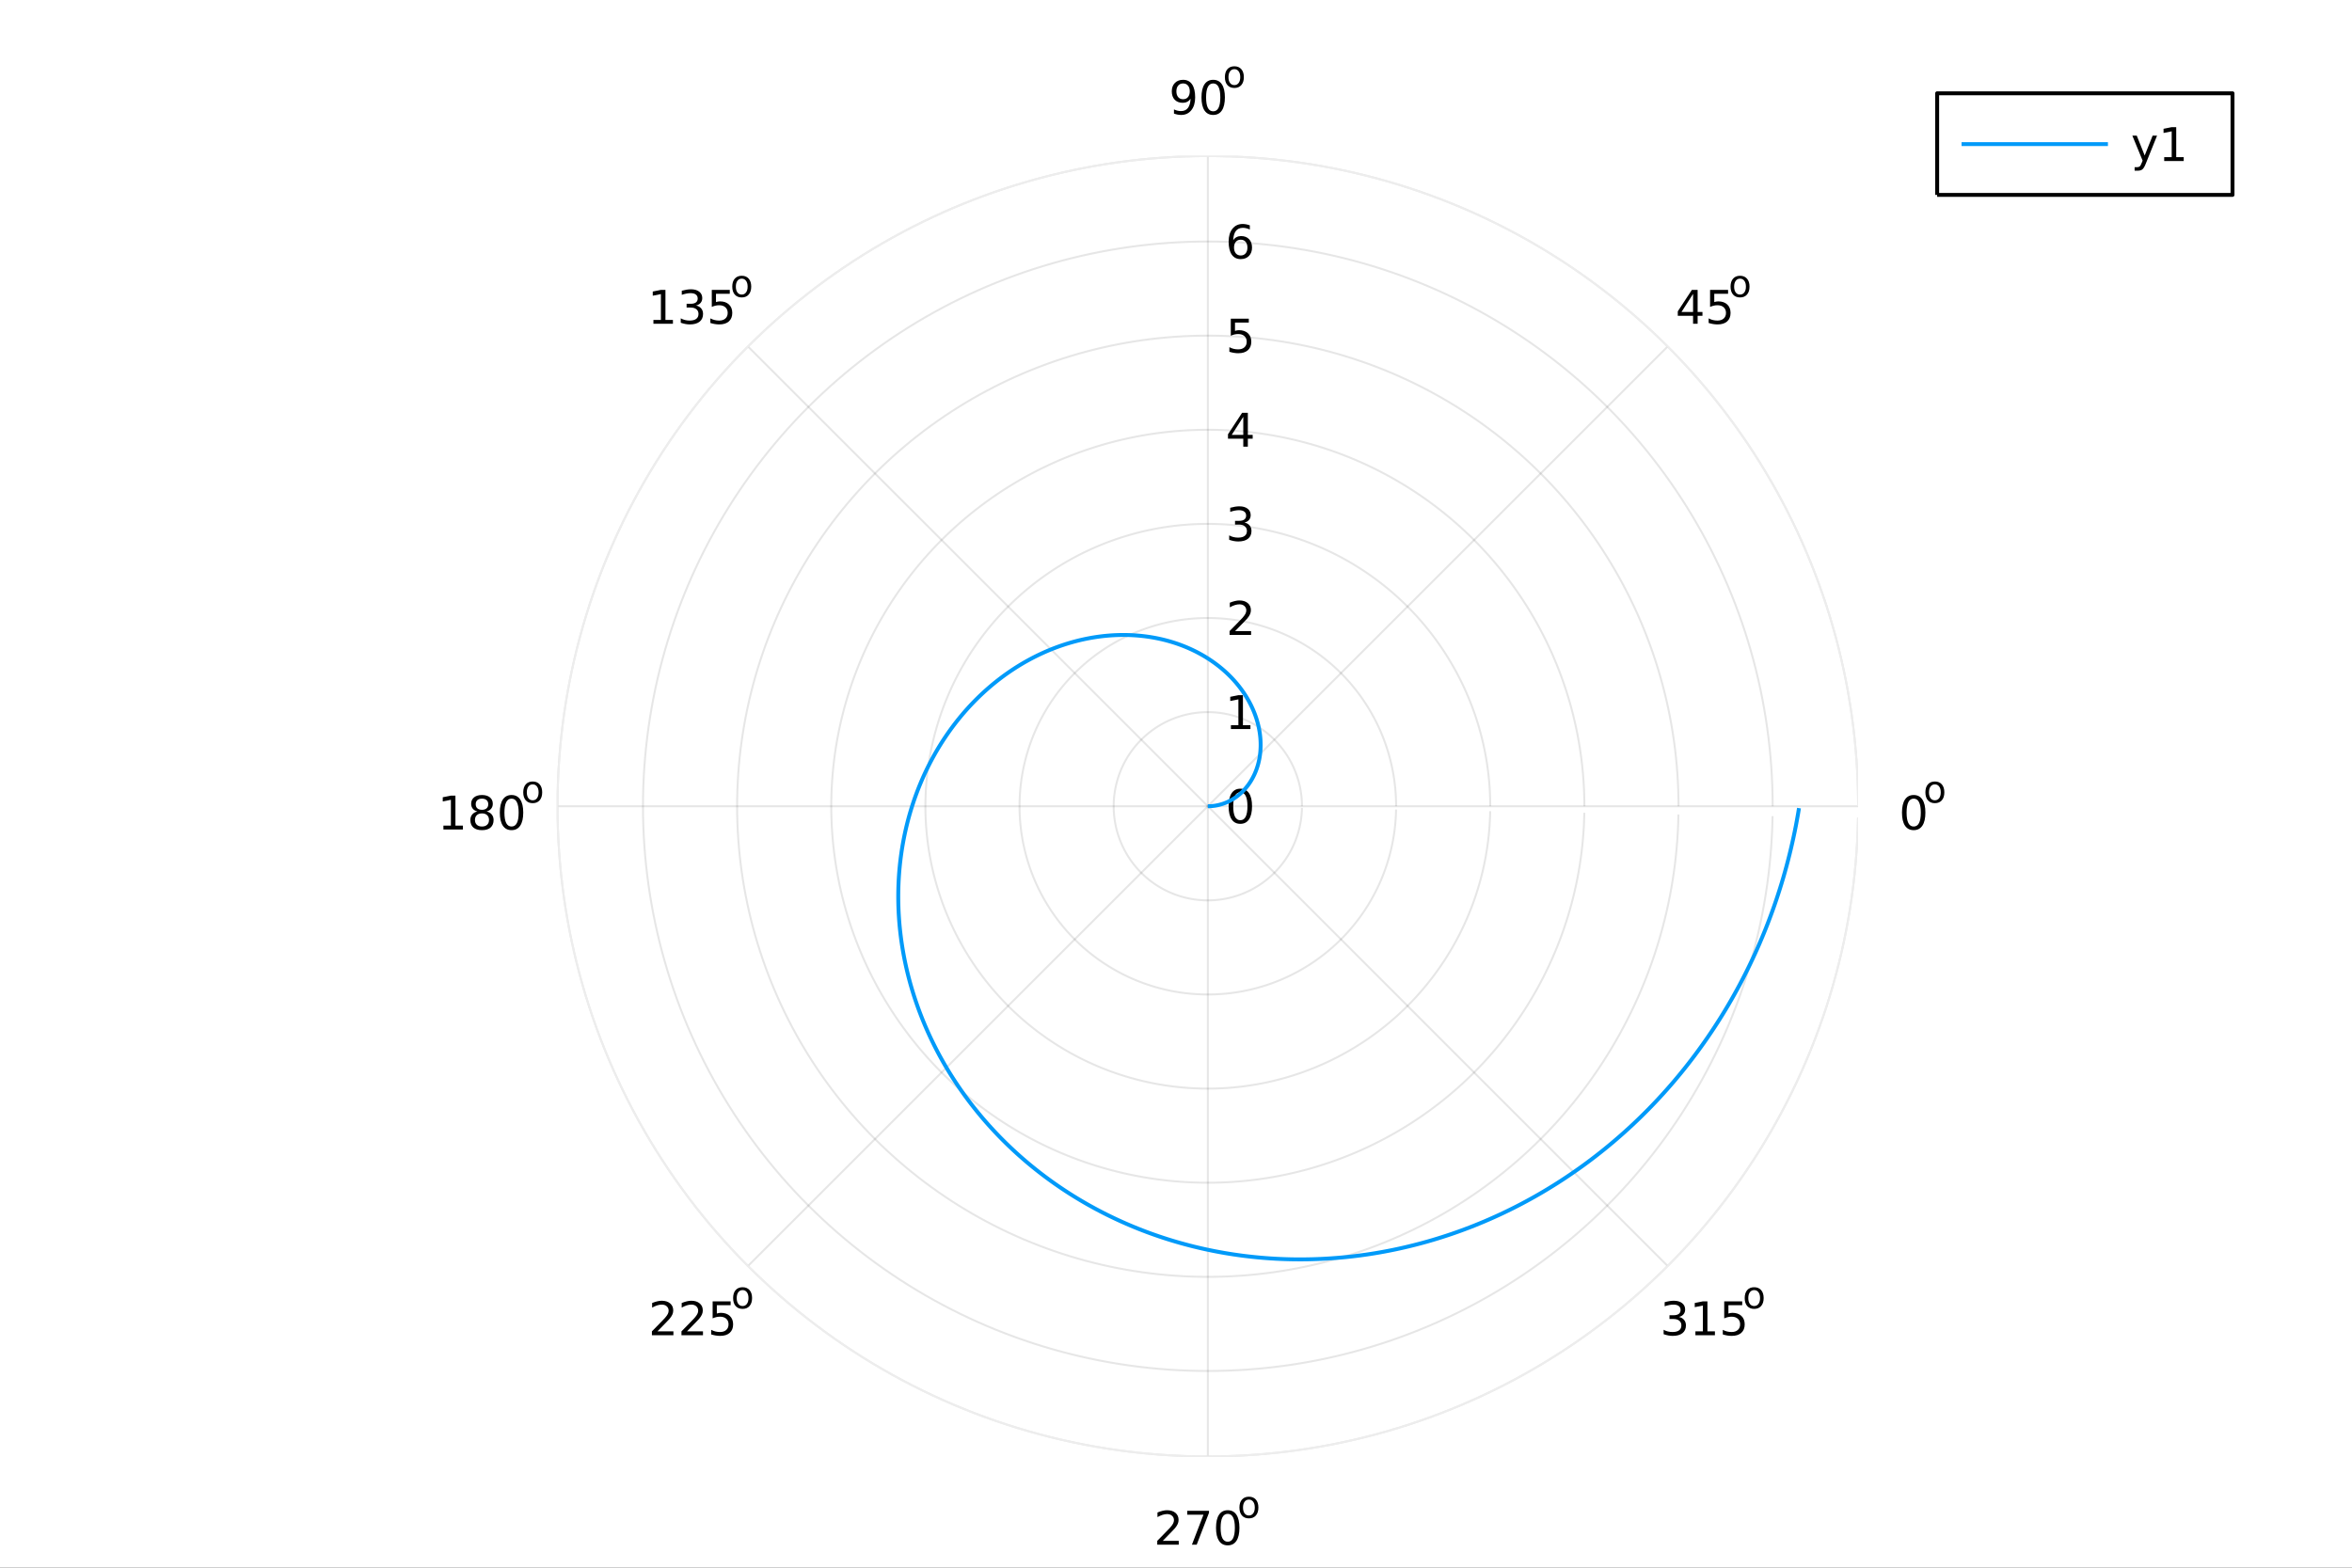 <?xml version="1.0" encoding="utf-8"?>
<svg xmlns="http://www.w3.org/2000/svg" xmlns:xlink="http://www.w3.org/1999/xlink" width="600" height="400" viewBox="0 0 2400 1600">
<rect x="0" y="0" width="2400" height="1600" fill="#333333" stroke="none"/>
<defs>
  <clipPath id="clip400">
    <rect x="0" y="0" width="2400" height="1600"/>
  </clipPath>
</defs>
<path clip-path="url(#clip400)" d="
M0 1600 L2400 1600 L2400 0 L0 0  Z
  " fill="#ffffff" fill-rule="evenodd" fill-opacity="1"/>
<defs>
  <clipPath id="clip401">
    <rect x="480" y="0" width="1681" height="1600"/>
  </clipPath>
</defs>
<path clip-path="url(#clip400)" d="
M112.177 1486.45 L2352.76 1486.45 L2352.76 47.244 L112.177 47.244  Z
  " fill="#ffffff" fill-rule="evenodd" fill-opacity="1"/>
<defs>
  <clipPath id="clip402">
    <rect x="112" y="47" width="2242" height="1440"/>
  </clipPath>
</defs>
<defs>
  <clipPath id="clip403">
    <rect x="568" y="159" width="1328" height="1328"/>
  </clipPath>
</defs>
<polyline clip-path="url(#clip403)" style="stroke:#000000; stroke-linecap:butt; stroke-linejoin:round; stroke-width:2; stroke-opacity:0.1; fill:none" points="
  1896.05,822.86 1232.47,822.86 
  "/>
<polyline clip-path="url(#clip403)" style="stroke:#000000; stroke-linecap:butt; stroke-linejoin:round; stroke-width:2; stroke-opacity:0.1; fill:none" points="
  1701.69,1292.09 1232.47,822.86 
  "/>
<polyline clip-path="url(#clip403)" style="stroke:#000000; stroke-linecap:butt; stroke-linejoin:round; stroke-width:2; stroke-opacity:0.1; fill:none" points="
  1232.47,1486.45 1232.47,822.86 
  "/>
<polyline clip-path="url(#clip403)" style="stroke:#000000; stroke-linecap:butt; stroke-linejoin:round; stroke-width:2; stroke-opacity:0.1; fill:none" points="
  763.239,1292.09 1232.47,822.86 
  "/>
<polyline clip-path="url(#clip403)" style="stroke:#000000; stroke-linecap:butt; stroke-linejoin:round; stroke-width:2; stroke-opacity:0.1; fill:none" points="
  568.879,822.86 1232.47,822.86 
  "/>
<polyline clip-path="url(#clip403)" style="stroke:#000000; stroke-linecap:butt; stroke-linejoin:round; stroke-width:2; stroke-opacity:0.1; fill:none" points="
  763.239,353.633 1232.47,822.86 
  "/>
<polyline clip-path="url(#clip403)" style="stroke:#000000; stroke-linecap:butt; stroke-linejoin:round; stroke-width:2; stroke-opacity:0.1; fill:none" points="
  1232.47,159.273 1232.47,822.86 
  "/>
<polyline clip-path="url(#clip403)" style="stroke:#000000; stroke-linecap:butt; stroke-linejoin:round; stroke-width:2; stroke-opacity:0.1; fill:none" points="
  1701.69,353.633 1232.47,822.86 
  "/>
<polyline clip-path="url(#clip403)" style="stroke:#000000; stroke-linecap:butt; stroke-linejoin:round; stroke-width:2; stroke-opacity:0.1; fill:none" points="
  1232.47,822.86 1232.47,822.86 
  
  
  
  
  
  
  
  
  
  
  
  
  
  
  
  
  
  
  
  
  
  
  
  
  
  
  
  
  
  
  
  
  
  
  
  
  "/>
<polyline clip-path="url(#clip403)" style="stroke:#000000; stroke-linecap:butt; stroke-linejoin:round; stroke-width:2; stroke-opacity:0.1; fill:none" points="
  1328.53,822.86 1328.51,821.184 1328.47,819.508 1328.4,817.833 1328.29,816.16 1328.16,814.488 1328,812.819 1327.81,811.154 1327.59,809.491 1327.34,807.833 
  1327.07,806.18 1326.76,804.531 1326.43,802.888 1326.07,801.251 1325.67,799.621 1325.25,797.998 1324.81,796.383 1324.33,794.775 1323.83,793.176 1323.29,791.586 
  1322.73,790.006 1322.15,788.435 1321.53,786.875 1320.89,785.327 1320.22,783.789 1319.53,782.263 1318.81,780.75 1318.06,779.25 1317.28,777.763 1316.48,776.289 
  1315.66,774.83 1314.81,773.386 1313.93,771.956 1313.03,770.542 1312.1,769.144 1311.15,767.762 1310.18,766.397 1309.18,765.05 1308.16,763.72 1307.12,762.407 
  1306.05,761.114 1304.96,759.839 1303.85,758.583 1302.72,757.347 1301.57,756.131 1300.39,754.935 1299.2,753.76 1297.98,752.606 1296.74,751.473 1295.49,750.363 
  1294.21,749.274 1292.92,748.207 1291.61,747.164 1290.28,746.143 1288.93,745.146 1287.56,744.172 1286.18,743.223 1284.78,742.297 1283.37,741.396 1281.94,740.52 
  1280.5,739.669 1279.04,738.844 1277.56,738.044 1276.08,737.27 1274.58,736.522 1273.06,735.8 1271.54,735.105 1270,734.436 1268.45,733.795 1266.89,733.18 
  1265.32,732.593 1263.74,732.033 1262.15,731.501 1260.55,730.997 1258.94,730.521 1257.33,730.073 1255.71,729.653 1254.08,729.262 1252.44,728.899 1250.8,728.565 
  1249.15,728.259 1247.49,727.982 1245.84,727.735 1244.17,727.516 1242.51,727.326 1240.84,727.165 1239.17,727.034 1237.49,726.931 1235.82,726.858 1234.14,726.814 
  1232.47,726.8 1230.79,726.814 1229.11,726.858 1227.44,726.931 1225.77,727.034 1224.09,727.165 1222.43,727.326 1220.76,727.516 1219.1,727.735 1217.44,727.982 
  1215.79,728.259 1214.14,728.565 1212.49,728.899 1210.86,729.262 1209.23,729.653 1207.6,730.073 1205.99,730.521 1204.38,730.997 1202.78,731.501 1201.19,732.033 
  1199.61,732.593 1198.04,733.18 1196.48,733.795 1194.93,734.436 1193.4,735.105 1191.87,735.8 1190.36,736.522 1188.86,737.27 1187.37,738.044 1185.9,738.844 
  1184.44,739.669 1182.99,740.52 1181.56,741.396 1180.15,742.297 1178.75,743.223 1177.37,744.172 1176,745.146 1174.66,746.143 1173.33,747.164 1172.01,748.207 
  1170.72,749.274 1169.45,750.363 1168.19,751.473 1166.95,752.606 1165.74,753.76 1164.54,754.935 1163.37,756.131 1162.21,757.347 1161.08,758.583 1159.97,759.839 
  1158.88,761.114 1157.81,762.407 1156.77,763.72 1155.75,765.05 1154.75,766.397 1153.78,767.762 1152.83,769.144 1151.9,770.542 1151,771.956 1150.13,773.386 
  1149.28,774.83 1148.45,776.289 1147.65,777.763 1146.88,779.25 1146.13,780.75 1145.41,782.263 1144.71,783.789 1144.04,785.327 1143.4,786.875 1142.79,788.435 
  1142.2,790.006 1141.64,791.586 1141.11,793.176 1140.6,794.775 1140.13,796.383 1139.68,797.998 1139.26,799.621 1138.87,801.251 1138.5,802.888 1138.17,804.531 
  1137.87,806.18 1137.59,807.833 1137.34,809.491 1137.12,811.154 1136.93,812.819 1136.77,814.488 1136.64,816.16 1136.54,817.833 1136.46,819.508 1136.42,821.184 
  1136.41,822.86 1136.42,824.537 1136.46,826.213 1136.54,827.888 1136.64,829.561 1136.77,831.233 1136.93,832.902 1137.12,834.567 1137.34,836.23 1137.59,837.888 
  1137.87,839.541 1138.17,841.19 1138.5,842.833 1138.87,844.469 1139.26,846.1 1139.68,847.723 1140.13,849.338 1140.6,850.946 1141.11,852.545 1141.64,854.135 
  1142.2,855.715 1142.79,857.286 1143.4,858.845 1144.04,860.394 1144.71,861.932 1145.41,863.457 1146.13,864.971 1146.88,866.471 1147.65,867.958 1148.45,869.432 
  1149.28,870.891 1150.13,872.335 1151,873.765 1151.9,875.179 1152.83,876.577 1153.78,877.959 1154.75,879.324 1155.75,880.671 1156.77,882.001 1157.81,883.313 
  1158.88,884.607 1159.97,885.882 1161.08,887.138 1162.21,888.374 1163.37,889.59 1164.54,890.786 1165.74,891.961 1166.95,893.115 1168.19,894.247 1169.45,895.358 
  1170.72,896.447 1172.01,897.514 1173.33,898.557 1174.66,899.578 1176,900.575 1177.37,901.549 1178.75,902.498 1180.15,903.424 1181.56,904.325 1182.99,905.201 
  1184.44,906.051 1185.9,906.877 1187.37,907.677 1188.86,908.451 1190.36,909.199 1191.87,909.921 1193.4,910.616 1194.93,911.285 1196.48,911.926 1198.04,912.541 
  1199.61,913.128 1201.19,913.688 1202.78,914.22 1204.38,914.724 1205.99,915.2 1207.6,915.648 1209.23,916.068 1210.86,916.459 1212.49,916.822 1214.14,917.156 
  1215.79,917.462 1217.44,917.739 1219.1,917.986 1220.76,918.205 1222.43,918.395 1224.09,918.556 1225.77,918.687 1227.44,918.79 1229.11,918.863 1230.79,918.907 
  1232.47,918.921 1234.14,918.907 1235.82,918.863 1237.49,918.79 1239.17,918.687 1240.84,918.556 1242.51,918.395 1244.17,918.205 1245.84,917.986 1247.49,917.739 
  1249.15,917.462 1250.8,917.156 1252.44,916.822 1254.08,916.459 1255.71,916.068 1257.33,915.648 1258.94,915.2 1260.55,914.724 1262.15,914.22 1263.74,913.688 
  1265.32,913.128 1266.89,912.541 1268.45,911.926 1270,911.285 1271.54,910.616 1273.06,909.921 1274.58,909.199 1276.08,908.451 1277.56,907.677 1279.04,906.877 
  1280.5,906.051 1281.94,905.201 1283.37,904.325 1284.78,903.424 1286.18,902.498 1287.56,901.549 1288.93,900.575 1290.28,899.578 1291.61,898.557 1292.92,897.514 
  1294.21,896.447 1295.49,895.358 1296.74,894.247 1297.98,893.115 1299.2,891.961 1300.39,890.786 1301.57,889.59 1302.72,888.374 1303.85,887.138 1304.96,885.882 
  1306.05,884.607 1307.12,883.313 1308.16,882.001 1309.18,880.671 1310.18,879.324 1311.15,877.959 1312.1,876.577 1313.03,875.179 1313.93,873.765 1314.81,872.335 
  1315.66,870.891 1316.48,869.432 1317.28,867.958 1318.06,866.471 1318.81,864.971 1319.53,863.457 1320.22,861.932 1320.89,860.394 1321.53,858.845 1322.15,857.286 
  1322.73,855.715 1323.29,854.135 1323.83,852.545 1324.33,850.946 1324.81,849.338 1325.25,847.723 1325.67,846.1 1326.07,844.469 1326.43,842.833 1326.76,841.19 
  1327.07,839.541 1327.34,837.888 1327.59,836.23 1327.81,834.567 1328,832.902 1328.16,831.233 1328.29,829.561 1328.4,827.888 1328.47,826.213 1328.51,824.537 
  
  "/>
<polyline clip-path="url(#clip403)" style="stroke:#000000; stroke-linecap:butt; stroke-linejoin:round; stroke-width:2; stroke-opacity:0.1; fill:none" points="
  1424.59,822.86 1424.56,819.507 1424.47,816.156 1424.32,812.806 1424.12,809.459 1423.86,806.116 1423.54,802.778 1423.16,799.447 1422.72,796.122 1422.22,792.806 
  1421.67,789.499 1421.06,786.202 1420.39,782.916 1419.66,779.643 1418.88,776.382 1418.04,773.136 1417.15,769.905 1416.19,766.69 1415.18,763.492 1414.12,760.312 
  1413,757.151 1411.83,754.01 1410.6,750.89 1409.32,747.793 1407.98,744.718 1406.59,741.666 1405.14,738.64 1403.65,735.639 1402.1,732.665 1400.5,729.718 
  1398.85,726.8 1397.15,723.911 1395.39,721.052 1393.59,718.224 1391.74,715.428 1389.84,712.664 1387.9,709.934 1385.9,707.239 1383.86,704.579 1381.77,701.955 
  1379.64,699.367 1377.46,696.817 1375.24,694.306 1372.98,691.834 1370.67,689.402 1368.32,687.01 1365.93,684.66 1363.49,682.352 1361.02,680.086 1358.51,677.865 
  1355.96,675.687 1353.37,673.554 1350.75,671.467 1348.09,669.425 1345.39,667.431 1342.66,665.484 1339.9,663.585 1337.1,661.734 1334.28,659.932 1331.42,658.18 
  1328.53,656.478 1325.61,654.827 1322.66,653.227 1319.69,651.679 1316.69,650.183 1313.66,648.739 1310.61,647.349 1307.53,646.012 1304.44,644.729 1301.32,643.5 
  1298.18,642.325 1295.02,641.206 1291.84,640.142 1288.64,639.134 1285.42,638.181 1282.19,637.285 1278.94,636.446 1275.68,635.663 1272.41,634.937 1269.13,634.269 
  1265.83,633.658 1262.52,633.104 1259.2,632.609 1255.88,632.171 1252.55,631.791 1249.21,631.47 1245.87,631.207 1242.52,631.002 1239.17,630.856 1235.82,630.768 
  1232.47,630.739 1229.11,630.768 1225.76,630.856 1222.41,631.002 1219.06,631.207 1215.72,631.47 1212.38,631.791 1209.05,632.171 1205.73,632.609 1202.41,633.104 
  1199.11,633.658 1195.81,634.269 1192.52,634.937 1189.25,635.663 1185.99,636.446 1182.74,637.285 1179.51,638.181 1176.3,639.134 1173.1,640.142 1169.92,641.206 
  1166.76,642.325 1163.62,643.5 1160.5,644.729 1157.4,646.012 1154.32,647.349 1151.27,648.739 1148.25,650.183 1145.25,651.679 1142.27,653.227 1139.32,654.827 
  1136.41,656.478 1133.52,658.18 1130.66,659.932 1127.83,661.734 1125.03,663.585 1122.27,665.484 1119.54,667.431 1116.84,669.425 1114.18,671.467 1111.56,673.554 
  1108.97,675.687 1106.42,677.865 1103.91,680.086 1101.44,682.352 1099.01,684.66 1096.62,687.01 1094.27,689.402 1091.96,691.834 1089.69,694.306 1087.47,696.817 
  1085.29,699.367 1083.16,701.955 1081.07,704.579 1079.03,707.239 1077.04,709.934 1075.09,712.664 1073.19,715.428 1071.34,718.224 1069.54,721.052 1067.79,723.911 
  1066.08,726.8 1064.43,729.718 1062.83,732.665 1061.29,735.639 1059.79,738.64 1058.35,741.666 1056.95,744.718 1055.62,747.793 1054.33,750.89 1053.11,754.01 
  1051.93,757.151 1050.81,760.312 1049.75,763.492 1048.74,766.69 1047.79,769.905 1046.89,773.136 1046.05,776.382 1045.27,779.643 1044.54,782.916 1043.87,786.202 
  1043.26,789.499 1042.71,792.806 1042.21,796.122 1041.78,799.447 1041.4,802.778 1041.08,806.116 1040.81,809.459 1040.61,812.806 1040.46,816.156 1040.37,819.507 
  1040.35,822.86 1040.37,826.213 1040.46,829.565 1040.61,832.915 1040.81,836.262 1041.08,839.605 1041.4,842.943 1041.78,846.274 1042.21,849.599 1042.71,852.915 
  1043.26,856.222 1043.87,859.519 1044.54,862.805 1045.27,866.078 1046.05,869.339 1046.89,872.585 1047.79,875.816 1048.74,879.031 1049.75,882.229 1050.81,885.409 
  1051.93,888.57 1053.11,891.711 1054.33,894.83 1055.62,897.928 1056.95,901.003 1058.35,904.054 1059.79,907.081 1061.29,910.082 1062.83,913.056 1064.43,916.003 
  1066.08,918.921 1067.79,921.81 1069.54,924.669 1071.34,927.497 1073.19,930.293 1075.09,933.057 1077.04,935.787 1079.03,938.482 1081.07,941.142 1083.16,943.766 
  1085.29,946.354 1087.47,948.903 1089.69,951.415 1091.96,953.887 1094.27,956.319 1096.62,958.711 1099.01,961.061 1101.44,963.369 1103.91,965.634 1106.42,967.856 
  1108.97,970.034 1111.56,972.167 1114.18,974.254 1116.84,976.295 1119.54,978.29 1122.27,980.237 1125.03,982.136 1127.83,983.987 1130.66,985.789 1133.52,987.541 
  1136.41,989.242 1139.32,990.894 1142.27,992.494 1145.25,994.042 1148.25,995.538 1151.27,996.982 1154.32,998.372 1157.4,999.709 1160.5,1000.99 1163.62,1002.22 
  1166.76,1003.4 1169.92,1004.51 1173.1,1005.58 1176.3,1006.59 1179.51,1007.54 1182.74,1008.44 1185.99,1009.28 1189.25,1010.06 1192.52,1010.78 1195.81,1011.45 
  1199.11,1012.06 1202.41,1012.62 1205.73,1013.11 1209.05,1013.55 1212.38,1013.93 1215.72,1014.25 1219.06,1014.51 1222.41,1014.72 1225.76,1014.86 1229.11,1014.95 
  1232.47,1014.98 1235.82,1014.95 1239.17,1014.86 1242.52,1014.72 1245.87,1014.51 1249.21,1014.25 1252.55,1013.93 1255.88,1013.55 1259.2,1013.11 1262.52,1012.62 
  1265.83,1012.06 1269.13,1011.45 1272.41,1010.78 1275.68,1010.06 1278.94,1009.28 1282.19,1008.44 1285.42,1007.54 1288.64,1006.59 1291.84,1005.58 1295.02,1004.51 
  1298.18,1003.4 1301.32,1002.22 1304.44,1000.99 1307.53,999.709 1310.61,998.372 1313.66,996.982 1316.69,995.538 1319.69,994.042 1322.66,992.494 1325.61,990.894 
  1328.53,989.242 1331.42,987.541 1334.28,985.789 1337.1,983.987 1339.9,982.136 1342.66,980.237 1345.39,978.29 1348.09,976.295 1350.75,974.254 1353.37,972.167 
  1355.96,970.034 1358.51,967.856 1361.02,965.634 1363.49,963.369 1365.93,961.061 1368.32,958.711 1370.67,956.319 1372.98,953.887 1375.24,951.415 1377.46,948.903 
  1379.64,946.354 1381.77,943.766 1383.86,941.142 1385.9,938.482 1387.9,935.787 1389.84,933.057 1391.74,930.293 1393.59,927.497 1395.39,924.669 1397.15,921.81 
  1398.85,918.921 1400.5,916.003 1402.1,913.056 1403.65,910.082 1405.14,907.081 1406.59,904.054 1407.98,901.003 1409.32,897.928 1410.6,894.83 1411.83,891.711 
  1413,888.57 1414.12,885.409 1415.18,882.229 1416.19,879.031 1417.15,875.816 1418.04,872.585 1418.88,869.339 1419.66,866.078 1420.39,862.805 1421.06,859.519 
  1421.67,856.222 1422.22,852.915 1422.72,849.599 1423.16,846.274 1423.54,842.943 1423.86,839.605 1424.12,836.262 1424.32,832.915 1424.47,829.565 1424.56,826.213 
  
  "/>
<polyline clip-path="url(#clip403)" style="stroke:#000000; stroke-linecap:butt; stroke-linejoin:round; stroke-width:2; stroke-opacity:0.1; fill:none" points="
  1520.65,822.86 1520.6,817.831 1520.47,812.803 1520.25,807.778 1519.95,802.758 1519.55,797.744 1519.07,792.737 1518.5,787.74 1517.84,782.753 1517.1,777.779 
  1516.27,772.818 1515.35,767.873 1514.35,762.944 1513.26,758.034 1512.09,753.143 1510.83,748.273 1509.48,743.427 1508.06,738.604 1506.54,733.807 1504.95,729.038 
  1503.27,724.296 1501.51,719.585 1499.66,714.906 1497.74,710.259 1495.73,705.646 1493.65,701.069 1491.48,696.53 1489.24,692.028 1486.92,687.567 1484.52,683.147 
  1482.04,678.769 1479.49,674.436 1476.86,670.147 1474.16,665.905 1471.38,661.711 1468.53,657.566 1465.61,653.471 1462.62,649.428 1459.56,645.438 1456.43,641.502 
  1453.23,637.621 1449.96,633.796 1446.63,630.029 1443.23,626.321 1439.77,622.672 1436.24,619.085 1432.65,615.56 1429.01,612.097 1425.3,608.699 1421.53,605.367 
  1417.71,602.1 1413.83,598.901 1409.89,595.77 1405.9,592.708 1401.86,589.716 1397.76,586.795 1393.62,583.947 1389.42,581.171 1385.18,578.468 1380.89,575.84 
  1376.56,573.287 1372.18,570.811 1367.76,568.411 1363.3,566.088 1358.8,563.844 1354.26,561.679 1349.68,559.593 1345.07,557.587 1340.42,555.663 1335.74,553.819 
  1331.03,552.058 1326.29,550.379 1321.52,548.783 1316.72,547.27 1311.9,545.842 1307.05,544.498 1302.18,543.239 1297.29,542.064 1292.38,540.976 1287.45,539.973 
  1282.51,539.056 1277.55,538.226 1272.57,537.483 1267.59,536.826 1262.59,536.257 1257.58,535.775 1252.57,535.38 1247.55,535.073 1242.52,534.854 1237.5,534.722 
  1232.47,534.678 1227.44,534.722 1222.41,534.854 1217.38,535.073 1212.36,535.38 1207.35,535.775 1202.34,536.257 1197.35,536.826 1192.36,537.483 1187.38,538.226 
  1182.42,539.056 1177.48,539.973 1172.55,540.976 1167.64,542.064 1162.75,543.239 1157.88,544.498 1153.03,545.842 1148.21,547.27 1143.41,548.783 1138.64,550.379 
  1133.9,552.058 1129.19,553.819 1124.51,555.663 1119.86,557.587 1115.25,559.593 1110.68,561.679 1106.14,563.844 1101.63,566.088 1097.17,568.411 1092.75,570.811 
  1088.38,573.287 1084.04,575.84 1079.75,578.468 1075.51,581.171 1071.32,583.947 1067.17,586.795 1063.08,589.716 1059.03,592.708 1055.04,595.77 1051.11,598.901 
  1047.23,602.1 1043.4,605.367 1039.64,608.699 1035.93,612.097 1032.28,615.56 1028.69,619.085 1025.17,622.672 1021.7,626.321 1018.31,630.029 1014.97,633.796 
  1011.71,637.621 1008.51,641.502 1005.38,645.438 1002.31,649.428 999.322,653.471 996.402,657.566 993.553,661.711 990.777,665.905 988.074,670.147 985.446,674.436 
  982.893,678.769 980.417,683.147 978.017,687.567 975.694,692.028 973.45,696.53 971.285,701.069 969.199,705.646 967.193,710.259 965.269,714.906 963.425,719.585 
  961.664,724.296 959.985,729.038 958.389,733.807 956.877,738.604 955.448,743.427 954.104,748.273 952.845,753.143 951.67,758.034 950.582,762.944 949.579,767.873 
  948.663,772.818 947.832,777.779 947.089,782.753 946.432,787.74 945.863,792.737 945.381,797.744 944.986,802.758 944.679,807.778 944.46,812.803 944.328,817.831 
  944.284,822.86 944.328,827.89 944.46,832.918 944.679,837.943 944.986,842.963 945.381,847.977 945.863,852.984 946.432,857.981 947.089,862.968 947.832,867.942 
  948.663,872.903 949.579,877.848 950.582,882.777 951.67,887.687 952.845,892.578 954.104,897.447 955.448,902.294 956.877,907.117 958.389,911.914 959.985,916.683 
  961.664,921.425 963.425,926.136 965.269,930.815 967.193,935.462 969.199,940.075 971.285,944.651 973.45,949.191 975.694,953.692 978.017,958.154 980.417,962.574 
  982.893,966.952 985.446,971.285 988.074,975.574 990.777,979.816 993.553,984.01 996.402,988.155 999.322,992.25 1002.31,996.293 1005.38,1000.28 1008.51,1004.22 
  1011.71,1008.1 1014.97,1011.92 1018.31,1015.69 1021.7,1019.4 1025.17,1023.05 1028.69,1026.64 1032.28,1030.16 1035.93,1033.62 1039.64,1037.02 1043.4,1040.35 
  1047.23,1043.62 1051.11,1046.82 1055.04,1049.95 1059.03,1053.01 1063.08,1056 1067.17,1058.93 1071.32,1061.77 1075.51,1064.55 1079.75,1067.25 1084.04,1069.88 
  1088.38,1072.43 1092.75,1074.91 1097.17,1077.31 1101.63,1079.63 1106.14,1081.88 1110.68,1084.04 1115.25,1086.13 1119.86,1088.13 1124.51,1090.06 1129.19,1091.9 
  1133.9,1093.66 1138.64,1095.34 1143.41,1096.94 1148.21,1098.45 1153.03,1099.88 1157.88,1101.22 1162.75,1102.48 1167.64,1103.66 1172.55,1104.75 1177.48,1105.75 
  1182.42,1106.66 1187.38,1107.49 1192.36,1108.24 1197.35,1108.89 1202.34,1109.46 1207.35,1109.95 1212.36,1110.34 1217.38,1110.65 1222.41,1110.87 1227.44,1111 
  1232.47,1111.04 1237.5,1111 1242.52,1110.87 1247.55,1110.65 1252.57,1110.34 1257.58,1109.95 1262.59,1109.46 1267.59,1108.89 1272.57,1108.24 1277.55,1107.49 
  1282.51,1106.66 1287.45,1105.75 1292.38,1104.75 1297.29,1103.66 1302.18,1102.48 1307.05,1101.22 1311.9,1099.88 1316.72,1098.45 1321.52,1096.94 1326.29,1095.34 
  1331.03,1093.66 1335.74,1091.9 1340.42,1090.06 1345.07,1088.13 1349.68,1086.13 1354.26,1084.04 1358.8,1081.88 1363.3,1079.63 1367.76,1077.31 1372.18,1074.91 
  1376.56,1072.43 1380.89,1069.88 1385.18,1067.25 1389.42,1064.55 1393.62,1061.77 1397.76,1058.93 1401.86,1056 1405.9,1053.01 1409.89,1049.95 1413.83,1046.82 
  1417.71,1043.62 1421.53,1040.35 1425.3,1037.02 1429.01,1033.62 1432.65,1030.16 1436.24,1026.64 1439.77,1023.05 1443.23,1019.4 1446.63,1015.69 1449.96,1011.92 
  1453.23,1008.1 1456.43,1004.22 1459.56,1000.28 1462.62,996.293 1465.61,992.25 1468.53,988.155 1471.38,984.01 1474.16,979.816 1476.86,975.574 1479.49,971.285 
  1482.04,966.952 1484.52,962.574 1486.92,958.154 1489.24,953.692 1491.48,949.191 1493.65,944.651 1495.73,940.075 1497.74,935.462 1499.66,930.815 1501.51,926.136 
  1503.27,921.425 1504.95,916.683 1506.54,911.914 1508.06,907.117 1509.48,902.294 1510.83,897.447 1512.09,892.578 1513.26,887.687 1514.35,882.777 1515.35,877.848 
  1516.27,872.903 1517.1,867.942 1517.84,862.968 1518.5,857.981 1519.07,852.984 1519.55,847.977 1519.95,842.963 1520.25,837.943 1520.47,832.918 1520.6,827.89 
  
  "/>
<polyline clip-path="url(#clip403)" style="stroke:#000000; stroke-linecap:butt; stroke-linejoin:round; stroke-width:2; stroke-opacity:0.1; fill:none" points="
  1616.71,822.86 1616.65,816.154 1616.48,809.451 1616.18,802.751 1615.77,796.057 1615.25,789.371 1614.6,782.696 1613.85,776.033 1612.97,769.384 1611.98,762.752 
  1610.87,756.137 1609.65,749.543 1608.31,742.972 1606.86,736.425 1605.3,729.904 1603.62,723.411 1601.82,716.949 1599.92,710.519 1597.9,704.123 1595.78,697.763 
  1593.54,691.442 1591.19,685.16 1588.73,678.921 1586.16,672.725 1583.49,666.575 1580.71,660.472 1577.82,654.419 1574.83,648.418 1571.73,642.469 1568.53,636.576 
  1565.23,630.739 1561.83,624.961 1558.32,619.243 1554.72,613.587 1551.02,607.995 1547.22,602.468 1543.33,597.008 1539.34,591.617 1535.25,586.297 1531.08,581.049 
  1526.81,575.874 1522.46,570.774 1518.01,565.752 1513.48,560.807 1508.87,555.943 1504.17,551.16 1499.38,546.459 1494.52,541.843 1489.58,537.312 1484.55,532.869 
  1479.45,528.513 1474.28,524.248 1469.03,520.073 1463.71,515.99 1458.32,512.001 1452.86,508.107 1447.33,504.309 1441.74,500.607 1436.08,497.004 1430.37,493.5 
  1424.59,490.096 1418.75,486.794 1412.86,483.594 1406.91,480.498 1400.91,477.505 1394.85,474.618 1388.75,471.837 1382.6,469.163 1376.41,466.597 1370.17,464.139 
  1363.89,461.79 1357.56,459.552 1351.2,457.424 1344.81,455.407 1338.38,453.503 1331.92,451.71 1325.42,450.031 1318.9,448.466 1312.36,447.014 1305.78,445.677 
  1299.19,444.455 1292.58,443.348 1285.94,442.357 1279.29,441.482 1272.63,440.723 1265.96,440.08 1259.27,439.554 1252.58,439.144 1245.88,438.852 1239.17,438.676 
  1232.47,438.618 1225.76,438.676 1219.06,438.852 1212.36,439.144 1205.66,439.554 1198.98,440.08 1192.3,440.723 1185.64,441.482 1178.99,442.357 1172.36,443.348 
  1165.74,444.455 1159.15,445.677 1152.58,447.014 1146.03,448.466 1139.51,450.031 1133.02,451.71 1126.55,453.503 1120.12,455.407 1113.73,457.424 1107.37,459.552 
  1101.05,461.79 1094.77,464.139 1088.53,466.597 1082.33,469.163 1076.18,471.837 1070.08,474.618 1064.03,477.505 1058.02,480.498 1052.08,483.594 1046.18,486.794 
  1040.35,490.096 1034.57,493.5 1028.85,497.004 1023.19,500.607 1017.6,504.309 1012.07,508.107 1006.61,512.001 1001.22,515.99 995.903,520.073 990.655,524.248 
  985.48,528.513 980.381,532.869 975.358,537.312 970.414,541.843 965.549,546.459 960.766,551.16 956.065,555.943 951.449,560.807 946.918,565.752 942.475,570.774 
  938.119,575.874 933.854,581.049 929.679,586.297 925.597,591.617 921.608,597.008 917.713,602.468 913.915,607.995 910.213,613.587 906.61,619.243 903.106,624.961 
  899.702,630.739 896.4,636.576 893.2,642.469 890.104,648.418 887.111,654.419 884.224,660.472 881.443,666.575 878.769,672.725 876.203,678.921 873.745,685.16 
  871.396,691.442 869.158,697.763 867.03,704.123 865.013,710.519 863.109,716.949 861.316,723.411 859.637,729.904 858.072,736.425 856.62,742.972 855.283,749.543 
  854.061,756.137 852.954,762.752 851.963,769.384 851.088,776.033 850.329,782.696 849.686,789.371 849.16,796.057 848.75,802.751 848.458,809.451 848.282,816.154 
  848.224,822.86 848.282,829.566 848.458,836.27 848.75,842.97 849.16,849.664 849.686,856.349 850.329,863.025 851.088,869.688 851.963,876.337 852.954,882.969 
  854.061,889.584 855.283,896.177 856.62,902.749 858.072,909.296 859.637,915.817 861.316,922.31 863.109,928.772 865.013,935.202 867.03,941.598 869.158,947.958 
  871.396,954.279 873.745,960.561 876.203,966.8 878.769,972.996 881.443,979.146 884.224,985.249 887.111,991.301 890.104,997.303 893.2,1003.25 896.4,1009.15 
  899.702,1014.98 903.106,1020.76 906.61,1026.48 910.213,1032.13 913.915,1037.73 917.713,1043.25 921.608,1048.71 925.597,1054.1 929.679,1059.42 933.854,1064.67 
  938.119,1069.85 942.475,1074.95 946.918,1079.97 951.449,1084.91 956.065,1089.78 960.766,1094.56 965.549,1099.26 970.414,1103.88 975.358,1108.41 980.381,1112.85 
  985.48,1117.21 990.655,1121.47 995.903,1125.65 1001.22,1129.73 1006.61,1133.72 1012.07,1137.61 1017.6,1141.41 1023.19,1145.11 1028.85,1148.72 1034.57,1152.22 
  1040.35,1155.62 1046.18,1158.93 1052.08,1162.13 1058.02,1165.22 1064.03,1168.22 1070.08,1171.1 1076.18,1173.88 1082.33,1176.56 1088.53,1179.12 1094.77,1181.58 
  1101.05,1183.93 1107.37,1186.17 1113.73,1188.3 1120.12,1190.31 1126.55,1192.22 1133.02,1194.01 1139.51,1195.69 1146.03,1197.26 1152.58,1198.71 1159.15,1200.04 
  1165.74,1201.27 1172.36,1202.37 1178.99,1203.36 1185.64,1204.24 1192.3,1205 1198.98,1205.64 1205.66,1206.17 1212.36,1206.58 1219.06,1206.87 1225.76,1207.04 
  1232.47,1207.1 1239.17,1207.04 1245.88,1206.87 1252.58,1206.58 1259.27,1206.17 1265.96,1205.64 1272.63,1205 1279.29,1204.24 1285.94,1203.36 1292.58,1202.37 
  1299.19,1201.27 1305.78,1200.04 1312.36,1198.71 1318.9,1197.26 1325.42,1195.69 1331.92,1194.01 1338.38,1192.22 1344.81,1190.31 1351.2,1188.3 1357.56,1186.17 
  1363.89,1183.93 1370.17,1181.58 1376.41,1179.12 1382.6,1176.56 1388.75,1173.88 1394.85,1171.1 1400.91,1168.22 1406.91,1165.22 1412.86,1162.13 1418.75,1158.93 
  1424.59,1155.62 1430.37,1152.22 1436.08,1148.72 1441.74,1145.11 1447.33,1141.41 1452.86,1137.61 1458.32,1133.72 1463.71,1129.73 1469.03,1125.65 1474.28,1121.47 
  1479.45,1117.21 1484.55,1112.85 1489.58,1108.41 1494.52,1103.88 1499.38,1099.26 1504.17,1094.56 1508.87,1089.78 1513.48,1084.91 1518.01,1079.97 1522.46,1074.95 
  1526.81,1069.85 1531.08,1064.67 1535.25,1059.42 1539.34,1054.1 1543.33,1048.71 1547.22,1043.25 1551.02,1037.73 1554.72,1032.13 1558.32,1026.48 1561.83,1020.76 
  1565.23,1014.98 1568.53,1009.15 1571.73,1003.25 1574.83,997.303 1577.82,991.301 1580.71,985.249 1583.49,979.146 1586.16,972.996 1588.73,966.8 1591.19,960.561 
  1593.54,954.279 1595.78,947.958 1597.9,941.598 1599.92,935.202 1601.82,928.772 1603.62,922.31 1605.3,915.817 1606.86,909.296 1608.31,902.749 1609.65,896.177 
  1610.87,889.584 1611.98,882.969 1612.97,876.337 1613.85,869.688 1614.6,863.025 1615.25,856.349 1615.77,849.664 1616.18,842.97 1616.48,836.27 1616.65,829.566 
  
  "/>
<polyline clip-path="url(#clip403)" style="stroke:#000000; stroke-linecap:butt; stroke-linejoin:round; stroke-width:2; stroke-opacity:0.1; fill:none" points="
  1712.77,822.86 1712.7,814.478 1712.48,806.098 1712.11,797.723 1711.6,789.356 1710.94,780.999 1710.14,772.655 1709.19,764.326 1708.1,756.015 1706.86,747.724 
  1705.47,739.457 1703.95,731.214 1702.27,723 1700.46,714.816 1698.5,706.665 1696.4,698.549 1694.16,690.471 1691.78,682.433 1689.26,674.438 1686.6,666.489 
  1683.8,658.587 1680.87,650.735 1677.8,642.936 1674.59,635.191 1671.25,627.503 1667.77,619.875 1664.16,612.309 1660.42,604.807 1656.55,597.372 1652.55,590.005 
  1648.42,582.709 1644.17,575.486 1639.79,568.338 1635.28,561.268 1630.66,554.278 1625.91,547.37 1621.04,540.545 1616.05,533.807 1610.95,527.156 1605.73,520.596 
  1600.4,514.127 1594.96,507.753 1589.4,501.475 1583.74,495.294 1577.97,489.214 1572.09,483.235 1566.11,477.359 1560.03,471.589 1553.85,465.925 1547.57,460.371 
  1541.2,454.927 1534.73,449.594 1528.17,444.376 1521.52,439.273 1514.78,434.287 1507.96,429.419 1501.05,424.671 1494.06,420.044 1486.99,415.54 1479.84,411.16 
  1472.62,406.905 1465.32,402.777 1457.96,398.778 1450.52,394.907 1443.02,391.166 1435.45,387.558 1427.82,384.081 1420.14,380.739 1412.39,377.531 1404.59,374.458 
  1396.74,371.523 1388.84,368.724 1380.89,366.065 1372.89,363.544 1364.86,361.163 1356.78,358.923 1348.66,356.824 1340.51,354.867 1332.33,353.053 1324.11,351.381 
  1315.87,349.854 1307.6,348.47 1299.31,347.231 1291,346.137 1282.67,345.188 1274.33,344.385 1265.97,343.727 1257.6,343.215 1249.23,342.849 1240.85,342.63 
  1232.47,342.557 1224.08,342.63 1215.7,342.849 1207.33,343.215 1198.96,343.727 1190.61,344.385 1182.26,345.188 1173.93,346.137 1165.62,347.231 1157.33,348.47 
  1149.06,349.854 1140.82,351.381 1132.61,353.053 1124.42,354.867 1116.27,356.824 1108.15,358.923 1100.08,361.163 1092.04,363.544 1084.04,366.065 1076.09,368.724 
  1068.19,371.523 1060.34,374.458 1052.54,377.531 1044.8,380.739 1037.11,384.081 1029.48,387.558 1021.92,391.166 1014.41,394.907 1006.98,398.778 999.611,402.777 
  992.315,406.905 985.092,411.16 977.944,415.54 970.874,420.044 963.884,424.671 956.976,429.419 950.151,434.287 943.413,439.273 936.762,444.376 930.202,449.594 
  923.733,454.927 917.359,460.371 911.081,465.925 904.9,471.589 898.82,477.359 892.841,483.235 886.965,489.214 881.195,495.294 875.531,501.475 869.977,507.753 
  864.533,514.127 859.201,520.596 853.982,527.156 848.879,533.807 843.893,540.545 839.025,547.37 834.277,554.278 829.65,561.268 825.146,568.338 820.766,575.486 
  816.511,582.709 812.384,590.005 808.384,597.372 804.513,604.807 800.773,612.309 797.164,619.875 793.687,627.503 790.345,635.191 787.137,642.936 784.065,650.735 
  781.129,658.587 778.331,666.489 775.671,674.438 773.15,682.433 770.769,690.471 768.529,698.549 766.43,706.665 764.473,714.816 762.659,723 760.987,731.214 
  759.46,739.457 758.076,747.724 756.837,756.015 755.743,764.326 754.794,772.655 753.991,780.999 753.333,789.356 752.821,797.723 752.456,806.098 752.236,814.478 
  752.163,822.86 752.236,831.243 752.456,839.623 752.821,847.998 753.333,856.365 753.991,864.722 754.794,873.066 755.743,881.395 756.837,889.706 758.076,897.996 
  759.46,906.264 760.987,914.507 762.659,922.721 764.473,930.905 766.43,939.056 768.529,947.172 770.769,955.25 773.15,963.288 775.671,971.282 778.331,979.232 
  781.129,987.134 784.065,994.986 787.137,1002.79 790.345,1010.53 793.687,1018.22 797.164,1025.85 800.773,1033.41 804.513,1040.91 808.384,1048.35 812.384,1055.72 
  816.511,1063.01 820.766,1070.24 825.146,1077.38 829.65,1084.45 834.277,1091.44 839.025,1098.35 843.893,1105.18 848.879,1111.91 853.982,1118.56 859.201,1125.13 
  864.533,1131.59 869.977,1137.97 875.531,1144.25 881.195,1150.43 886.965,1156.51 892.841,1162.49 898.82,1168.36 904.9,1174.13 911.081,1179.8 917.359,1185.35 
  923.733,1190.79 930.202,1196.13 936.762,1201.34 943.413,1206.45 950.151,1211.43 956.976,1216.3 963.884,1221.05 970.874,1225.68 977.944,1230.18 985.092,1234.56 
  992.315,1238.82 999.611,1242.94 1006.98,1246.94 1014.41,1250.81 1021.92,1254.55 1029.48,1258.16 1037.11,1261.64 1044.8,1264.98 1052.54,1268.19 1060.34,1271.26 
  1068.19,1274.2 1076.09,1277 1084.04,1279.66 1092.04,1282.18 1100.08,1284.56 1108.15,1286.8 1116.27,1288.9 1124.42,1290.85 1132.61,1292.67 1140.82,1294.34 
  1149.06,1295.87 1157.33,1297.25 1165.62,1298.49 1173.93,1299.58 1182.26,1300.53 1190.61,1301.34 1198.96,1301.99 1207.33,1302.51 1215.7,1302.87 1224.08,1303.09 
  1232.47,1303.16 1240.85,1303.09 1249.23,1302.87 1257.6,1302.51 1265.97,1301.99 1274.33,1301.34 1282.67,1300.53 1291,1299.58 1299.31,1298.49 1307.6,1297.25 
  1315.87,1295.87 1324.11,1294.34 1332.33,1292.67 1340.51,1290.85 1348.66,1288.9 1356.78,1286.8 1364.86,1284.56 1372.89,1282.18 1380.89,1279.66 1388.84,1277 
  1396.74,1274.2 1404.59,1271.26 1412.39,1268.19 1420.14,1264.98 1427.82,1261.64 1435.45,1258.16 1443.02,1254.55 1450.52,1250.81 1457.96,1246.94 1465.32,1242.94 
  1472.62,1238.82 1479.84,1234.56 1486.99,1230.18 1494.06,1225.68 1501.05,1221.05 1507.96,1216.3 1514.78,1211.43 1521.52,1206.45 1528.17,1201.34 1534.73,1196.13 
  1541.2,1190.79 1547.57,1185.35 1553.85,1179.8 1560.03,1174.13 1566.11,1168.36 1572.09,1162.49 1577.97,1156.51 1583.74,1150.43 1589.4,1144.25 1594.96,1137.97 
  1600.4,1131.59 1605.73,1125.13 1610.95,1118.56 1616.05,1111.91 1621.04,1105.18 1625.91,1098.35 1630.66,1091.44 1635.28,1084.45 1639.79,1077.38 1644.17,1070.24 
  1648.42,1063.01 1652.55,1055.72 1656.55,1048.35 1660.42,1040.91 1664.16,1033.41 1667.77,1025.85 1671.25,1018.22 1674.59,1010.53 1677.8,1002.79 1680.87,994.986 
  1683.8,987.134 1686.6,979.232 1689.26,971.282 1691.78,963.288 1694.16,955.25 1696.4,947.172 1698.5,939.056 1700.46,930.905 1702.27,922.721 1703.95,914.507 
  1705.47,906.264 1706.86,897.996 1708.1,889.706 1709.19,881.395 1710.14,873.066 1710.94,864.722 1711.6,856.365 1712.11,847.998 1712.48,839.623 1712.7,831.243 
  
  "/>
<polyline clip-path="url(#clip403)" style="stroke:#000000; stroke-linecap:butt; stroke-linejoin:round; stroke-width:2; stroke-opacity:0.1; fill:none" points="
  1808.83,822.86 1808.74,812.802 1808.48,802.746 1808.04,792.696 1807.43,782.655 1806.64,772.627 1805.67,762.614 1804.53,752.619 1803.22,742.646 1801.73,732.697 
  1800.07,722.776 1798.24,712.885 1796.24,703.028 1794.06,693.207 1791.71,683.425 1789.19,673.686 1786.5,663.993 1783.65,654.348 1780.62,644.754 1777.43,635.215 
  1774.07,625.732 1770.55,616.31 1766.86,606.951 1763.01,597.657 1759,588.432 1754.83,579.278 1750.5,570.199 1746.01,561.197 1741.37,552.274 1736.57,543.433 
  1731.61,534.678 1726.51,526.011 1721.25,517.434 1715.85,508.95 1710.29,500.562 1704.6,492.271 1698.76,484.082 1692.77,475.996 1686.65,468.015 1680.39,460.143 
  1673.99,452.381 1667.45,444.731 1660.79,437.197 1653.99,429.781 1647.07,422.484 1640.02,415.309 1632.84,408.259 1625.55,401.334 1618.13,394.538 1610.6,387.873 
  1602.95,381.34 1595.18,374.941 1587.31,368.679 1579.33,362.555 1571.24,356.572 1563.06,350.73 1554.77,345.033 1546.38,339.481 1537.89,334.076 1529.32,328.82 
  1520.65,323.714 1511.89,318.761 1503.05,313.961 1494.13,309.316 1485.13,304.828 1476.05,300.497 1466.9,296.325 1457.67,292.314 1448.38,288.465 1439.02,284.778 
  1429.59,281.255 1420.11,277.897 1410.57,274.705 1400.98,271.681 1391.33,268.824 1381.64,266.135 1371.9,263.617 1362.12,261.268 1352.3,259.091 1342.44,257.086 
  1332.55,255.252 1322.63,253.592 1312.68,252.105 1302.71,250.792 1292.71,249.654 1282.7,248.689 1272.67,247.9 1262.63,247.286 1252.58,246.847 1242.53,246.584 
  1232.47,246.496 1222.41,246.584 1212.35,246.847 1202.3,247.286 1192.26,247.9 1182.23,248.689 1172.22,249.654 1162.23,250.792 1152.25,252.105 1142.3,253.592 
  1132.38,255.252 1122.49,257.086 1112.63,259.091 1102.81,261.268 1093.03,263.617 1083.29,266.135 1073.6,268.824 1063.95,271.681 1054.36,274.705 1044.82,277.897 
  1035.34,281.255 1025.92,284.778 1016.56,288.465 1007.26,292.314 998.038,296.325 988.884,300.497 979.805,304.828 970.803,309.316 961.88,313.961 953.04,318.761 
  944.284,323.714 935.617,328.82 927.04,334.076 918.556,339.481 910.168,345.033 901.878,350.73 893.688,356.572 885.602,362.555 877.621,368.679 869.749,374.941 
  861.987,381.34 854.338,387.873 846.804,394.538 839.387,401.334 832.09,408.259 824.915,415.309 817.865,422.484 810.94,429.781 804.144,437.197 797.479,444.731 
  790.946,452.381 784.547,460.143 778.285,468.015 772.162,475.996 766.178,484.082 760.337,492.271 754.639,500.562 749.087,508.95 743.682,517.434 738.426,526.011 
  733.32,534.678 728.367,543.433 723.567,552.274 718.922,561.197 714.434,570.199 710.103,579.278 705.932,588.432 701.92,597.657 698.071,606.951 694.384,616.31 
  690.861,625.732 687.503,635.215 684.312,644.754 681.287,654.348 678.43,663.993 675.741,673.686 673.223,683.425 670.874,693.207 668.697,703.028 666.692,712.885 
  664.859,722.776 663.198,732.697 661.711,742.646 660.398,752.619 659.26,762.614 658.295,772.627 657.506,782.655 656.892,792.696 656.453,802.746 656.19,812.802 
  656.102,822.86 656.19,832.919 656.453,842.975 656.892,853.025 657.506,863.066 658.295,873.094 659.26,883.107 660.398,893.102 661.711,903.075 663.198,913.024 
  664.859,922.945 666.692,932.836 668.697,942.693 670.874,952.514 673.223,962.296 675.741,972.035 678.43,981.728 681.287,991.373 684.312,1000.97 687.503,1010.51 
  690.861,1019.99 694.384,1029.41 698.071,1038.77 701.92,1048.06 705.932,1057.29 710.103,1066.44 714.434,1075.52 718.922,1084.52 723.567,1093.45 728.367,1102.29 
  733.32,1111.04 738.426,1119.71 743.682,1128.29 749.087,1136.77 754.639,1145.16 760.337,1153.45 766.178,1161.64 772.162,1169.73 778.285,1177.71 784.547,1185.58 
  790.946,1193.34 797.479,1200.99 804.144,1208.52 810.94,1215.94 817.865,1223.24 824.915,1230.41 832.09,1237.46 839.387,1244.39 846.804,1251.18 854.338,1257.85 
  861.987,1264.38 869.749,1270.78 877.621,1277.04 885.602,1283.17 893.688,1289.15 901.878,1294.99 910.168,1300.69 918.556,1306.24 927.04,1311.65 935.617,1316.9 
  944.284,1322.01 953.04,1326.96 961.88,1331.76 970.803,1336.4 979.805,1340.89 988.884,1345.22 998.038,1349.4 1007.26,1353.41 1016.56,1357.26 1025.92,1360.94 
  1035.34,1364.47 1044.82,1367.82 1054.36,1371.02 1063.95,1374.04 1073.6,1376.9 1083.29,1379.59 1093.03,1382.1 1102.81,1384.45 1112.63,1386.63 1122.49,1388.64 
  1132.38,1390.47 1142.3,1392.13 1152.25,1393.62 1162.23,1394.93 1172.22,1396.07 1182.23,1397.03 1192.26,1397.82 1202.3,1398.43 1212.35,1398.87 1222.41,1399.14 
  1232.47,1399.22 1242.53,1399.14 1252.58,1398.87 1262.63,1398.43 1272.67,1397.82 1282.7,1397.03 1292.71,1396.07 1302.71,1394.93 1312.68,1393.62 1322.63,1392.13 
  1332.55,1390.47 1342.44,1388.64 1352.3,1386.63 1362.12,1384.45 1371.9,1382.1 1381.64,1379.59 1391.33,1376.9 1400.98,1374.04 1410.57,1371.02 1420.11,1367.82 
  1429.59,1364.47 1439.02,1360.94 1448.38,1357.26 1457.67,1353.41 1466.9,1349.4 1476.05,1345.22 1485.13,1340.89 1494.13,1336.4 1503.05,1331.76 1511.89,1326.96 
  1520.65,1322.01 1529.32,1316.9 1537.89,1311.65 1546.38,1306.24 1554.77,1300.69 1563.06,1294.99 1571.24,1289.15 1579.33,1283.17 1587.31,1277.04 1595.18,1270.78 
  1602.95,1264.38 1610.6,1257.85 1618.13,1251.18 1625.55,1244.39 1632.84,1237.46 1640.02,1230.41 1647.07,1223.24 1653.99,1215.94 1660.79,1208.52 1667.45,1200.99 
  1673.99,1193.34 1680.39,1185.58 1686.65,1177.71 1692.77,1169.73 1698.76,1161.64 1704.6,1153.45 1710.29,1145.16 1715.85,1136.77 1721.25,1128.29 1726.51,1119.71 
  1731.61,1111.04 1736.57,1102.29 1741.37,1093.45 1746.01,1084.52 1750.5,1075.52 1754.83,1066.44 1759,1057.29 1763.01,1048.06 1766.86,1038.77 1770.55,1029.41 
  1774.07,1019.99 1777.43,1010.51 1780.62,1000.97 1783.65,991.373 1786.5,981.728 1789.19,972.035 1791.71,962.296 1794.06,952.514 1796.24,942.693 1798.24,932.836 
  1800.07,922.945 1801.73,913.024 1803.22,903.075 1804.53,893.102 1805.67,883.107 1806.64,873.094 1807.43,863.066 1808.04,853.025 1808.48,842.975 1808.74,832.919 
  
  "/>
<polyline clip-path="url(#clip403)" style="stroke:#000000; stroke-linecap:butt; stroke-linejoin:round; stroke-width:2; stroke-opacity:0.1; fill:none" points="
  1896.05,822.86 1895.95,811.279 1895.65,799.702 1895.14,788.131 1894.44,776.571 1893.53,765.025 1892.42,753.497 1891.11,741.989 1889.6,730.507 1887.88,719.053 
  1885.97,707.63 1883.86,696.242 1881.55,684.893 1879.05,673.586 1876.34,662.324 1873.44,651.111 1870.35,639.951 1867.06,628.846 1863.58,617.801 1859.9,606.818 
  1856.03,595.9 1851.98,585.052 1847.73,574.276 1843.3,563.576 1838.68,552.955 1833.88,542.416 1828.89,531.963 1823.73,521.598 1818.38,511.325 1812.85,501.147 
  1807.15,491.067 1801.27,481.088 1795.22,471.213 1789,461.445 1782.61,451.787 1776.05,442.242 1769.32,432.814 1762.43,423.504 1755.38,414.315 1748.17,405.251 
  1740.8,396.315 1733.28,387.508 1725.61,378.834 1717.78,370.295 1709.81,361.894 1701.69,353.633 1693.43,345.516 1685.03,337.543 1676.49,329.719 1667.82,322.045 
  1659.01,314.523 1650.08,307.156 1641.01,299.946 1631.82,292.896 1622.51,286.007 1613.08,279.281 1603.54,272.722 1593.88,266.329 1584.11,260.106 1574.24,254.055 
  1564.26,248.177 1554.18,242.474 1544,236.948 1533.73,231.6 1523.36,226.432 1512.91,221.446 1502.37,216.643 1491.75,212.025 1481.05,207.593 1470.28,203.348 
  1459.43,199.292 1448.51,195.426 1437.53,191.751 1426.48,188.269 1415.38,184.979 1404.22,181.884 1393,178.984 1381.74,176.281 1370.43,173.774 1359.08,171.465 
  1347.7,169.354 1336.27,167.443 1324.82,165.731 1313.34,164.219 1301.83,162.908 1290.3,161.798 1278.76,160.889 1267.2,160.182 1255.63,159.677 1244.05,159.374 
  1232.47,159.273 1220.89,159.374 1209.31,159.677 1197.74,160.182 1186.18,160.889 1174.63,161.798 1163.1,162.908 1151.6,164.219 1140.11,165.731 1128.66,167.443 
  1117.24,169.354 1105.85,171.465 1094.5,173.774 1083.19,176.281 1071.93,178.984 1060.72,181.884 1049.56,184.979 1038.45,188.269 1027.41,191.751 1016.42,195.426 
  1005.51,199.292 994.658,203.348 983.882,207.593 973.182,212.025 962.561,216.643 952.022,221.446 941.569,226.432 931.204,231.6 920.931,236.948 910.753,242.474 
  900.673,248.177 890.694,254.055 880.819,260.106 871.051,266.329 861.393,272.722 851.848,279.281 842.42,286.007 833.11,292.896 823.921,299.946 814.857,307.156 
  805.921,314.523 797.114,322.045 788.44,329.719 779.901,337.543 771.5,345.516 763.239,353.633 755.122,361.894 747.149,370.295 739.325,378.834 731.651,387.508 
  724.129,396.315 716.762,405.251 709.553,414.315 702.502,423.504 695.613,432.814 688.888,442.242 682.328,451.787 675.935,461.445 669.712,471.213 663.661,481.088 
  657.783,491.067 652.08,501.147 646.554,511.325 641.206,521.598 636.038,531.963 631.052,542.416 626.249,552.955 621.631,563.576 617.199,574.276 612.954,585.052 
  608.898,595.9 605.032,606.818 601.357,617.801 597.875,628.846 594.585,639.951 591.49,651.111 588.591,662.324 585.887,673.586 583.38,684.893 581.071,696.242 
  578.961,707.63 577.049,719.053 575.337,730.507 573.825,741.989 572.514,753.497 571.404,765.025 570.496,776.571 569.789,788.131 569.283,799.702 568.98,811.279 
  568.879,822.86 568.98,834.442 569.283,846.019 569.789,857.59 570.496,869.15 571.404,880.696 572.514,892.224 573.825,903.731 575.337,915.214 577.049,926.668 
  578.961,938.091 581.071,949.479 583.38,960.828 585.887,972.135 588.591,983.397 591.49,994.61 594.585,1005.77 597.875,1016.87 601.357,1027.92 605.032,1038.9 
  608.898,1049.82 612.954,1060.67 617.199,1071.44 621.631,1082.14 626.249,1092.77 631.052,1103.3 636.038,1113.76 641.206,1124.12 646.554,1134.4 652.08,1144.57 
  657.783,1154.65 663.661,1164.63 669.712,1174.51 675.935,1184.28 682.328,1193.93 688.888,1203.48 695.613,1212.91 702.502,1222.22 709.553,1231.41 716.762,1240.47 
  724.129,1249.41 731.651,1258.21 739.325,1266.89 747.149,1275.43 755.122,1283.83 763.239,1292.09 771.5,1300.21 779.901,1308.18 788.44,1316 797.114,1323.68 
  805.921,1331.2 814.857,1338.56 823.921,1345.77 833.11,1352.82 842.42,1359.71 851.848,1366.44 861.393,1373 871.051,1379.39 880.819,1385.61 890.694,1391.67 
  900.673,1397.54 910.753,1403.25 920.931,1408.77 931.204,1414.12 941.569,1419.29 952.022,1424.27 962.561,1429.08 973.182,1433.7 983.882,1438.13 994.658,1442.37 
  1005.51,1446.43 1016.42,1450.29 1027.41,1453.97 1038.45,1457.45 1049.56,1460.74 1060.72,1463.84 1071.93,1466.74 1083.19,1469.44 1094.5,1471.95 1105.85,1474.26 
  1117.24,1476.37 1128.66,1478.28 1140.11,1479.99 1151.6,1481.5 1163.1,1482.81 1174.63,1483.92 1186.18,1484.83 1197.74,1485.54 1209.31,1486.04 1220.89,1486.35 
  1232.47,1486.45 1244.05,1486.35 1255.63,1486.04 1267.2,1485.54 1278.76,1484.83 1290.3,1483.92 1301.83,1482.81 1313.34,1481.5 1324.82,1479.99 1336.27,1478.28 
  1347.7,1476.37 1359.08,1474.26 1370.43,1471.95 1381.74,1469.44 1393,1466.74 1404.22,1463.84 1415.38,1460.74 1426.48,1457.45 1437.53,1453.97 1448.51,1450.29 
  1459.43,1446.43 1470.28,1442.37 1481.05,1438.13 1491.75,1433.7 1502.37,1429.08 1512.91,1424.27 1523.36,1419.29 1533.73,1414.12 1544,1408.77 1554.18,1403.25 
  1564.26,1397.54 1574.24,1391.67 1584.11,1385.61 1593.88,1379.39 1603.54,1373 1613.08,1366.44 1622.51,1359.71 1631.82,1352.82 1641.01,1345.77 1650.08,1338.56 
  1659.01,1331.2 1667.82,1323.68 1676.49,1316 1685.03,1308.18 1693.43,1300.21 1701.69,1292.09 1709.81,1283.83 1717.78,1275.43 1725.61,1266.89 1733.28,1258.21 
  1740.8,1249.41 1748.17,1240.47 1755.38,1231.41 1762.43,1222.22 1769.32,1212.91 1776.05,1203.48 1782.61,1193.93 1789,1184.28 1795.22,1174.51 1801.27,1164.63 
  1807.15,1154.65 1812.85,1144.57 1818.38,1134.4 1823.73,1124.12 1828.89,1113.76 1833.88,1103.3 1838.68,1092.77 1843.3,1082.14 1847.73,1071.44 1851.98,1060.67 
  1856.03,1049.82 1859.9,1038.9 1863.58,1027.92 1867.06,1016.87 1870.35,1005.77 1873.44,994.61 1876.34,983.397 1879.05,972.135 1881.55,960.828 1883.86,949.479 
  1885.97,938.091 1887.88,926.668 1889.6,915.214 1891.11,903.731 1892.42,892.224 1893.53,880.696 1894.44,869.15 1895.14,857.59 1895.65,846.019 1895.95,834.442 
  
  "/>
<polyline clip-path="url(#clip403)" style="stroke:#ededed; stroke-linecap:butt; stroke-linejoin:round; stroke-width:2; stroke-opacity:1; fill:none" points="
  1896.05,822.86 1895.95,811.279 1895.65,799.702 1895.14,788.131 1894.44,776.571 1893.53,765.025 1892.42,753.497 1891.11,741.989 1889.6,730.507 1887.88,719.053 
  1885.97,707.63 1883.86,696.242 1881.55,684.893 1879.05,673.586 1876.34,662.324 1873.44,651.111 1870.35,639.951 1867.06,628.846 1863.58,617.801 1859.9,606.818 
  1856.03,595.9 1851.98,585.052 1847.73,574.276 1843.3,563.576 1838.68,552.955 1833.88,542.416 1828.89,531.963 1823.73,521.598 1818.38,511.325 1812.85,501.147 
  1807.15,491.067 1801.27,481.088 1795.22,471.213 1789,461.445 1782.61,451.787 1776.05,442.242 1769.32,432.814 1762.43,423.504 1755.38,414.315 1748.17,405.251 
  1740.8,396.315 1733.28,387.508 1725.61,378.834 1717.78,370.295 1709.81,361.894 1701.69,353.633 1693.43,345.516 1685.03,337.543 1676.49,329.719 1667.82,322.045 
  1659.01,314.523 1650.08,307.156 1641.01,299.946 1631.82,292.896 1622.51,286.007 1613.08,279.281 1603.54,272.722 1593.88,266.329 1584.11,260.106 1574.24,254.055 
  1564.26,248.177 1554.18,242.474 1544,236.948 1533.73,231.6 1523.36,226.432 1512.91,221.446 1502.37,216.643 1491.75,212.025 1481.05,207.593 1470.28,203.348 
  1459.43,199.292 1448.51,195.426 1437.53,191.751 1426.48,188.269 1415.38,184.979 1404.22,181.884 1393,178.984 1381.74,176.281 1370.43,173.774 1359.08,171.465 
  1347.7,169.354 1336.27,167.443 1324.82,165.731 1313.34,164.219 1301.83,162.908 1290.3,161.798 1278.76,160.889 1267.2,160.182 1255.63,159.677 1244.05,159.374 
  1232.47,159.273 1220.89,159.374 1209.31,159.677 1197.74,160.182 1186.18,160.889 1174.63,161.798 1163.1,162.908 1151.6,164.219 1140.11,165.731 1128.66,167.443 
  1117.24,169.354 1105.85,171.465 1094.5,173.774 1083.19,176.281 1071.93,178.984 1060.72,181.884 1049.56,184.979 1038.45,188.269 1027.41,191.751 1016.42,195.426 
  1005.51,199.292 994.658,203.348 983.882,207.593 973.182,212.025 962.561,216.643 952.022,221.446 941.569,226.432 931.204,231.6 920.931,236.948 910.753,242.474 
  900.673,248.177 890.694,254.055 880.819,260.106 871.051,266.329 861.393,272.722 851.848,279.281 842.42,286.007 833.11,292.896 823.921,299.946 814.857,307.156 
  805.921,314.523 797.114,322.045 788.44,329.719 779.901,337.543 771.5,345.516 763.239,353.633 755.122,361.894 747.149,370.295 739.325,378.834 731.651,387.508 
  724.129,396.315 716.762,405.251 709.553,414.315 702.502,423.504 695.613,432.814 688.888,442.242 682.328,451.787 675.935,461.445 669.712,471.213 663.661,481.088 
  657.783,491.067 652.08,501.147 646.554,511.325 641.206,521.598 636.038,531.963 631.052,542.416 626.249,552.955 621.631,563.576 617.199,574.276 612.954,585.052 
  608.898,595.9 605.032,606.818 601.357,617.801 597.875,628.846 594.585,639.951 591.49,651.111 588.591,662.324 585.887,673.586 583.38,684.893 581.071,696.242 
  578.961,707.63 577.049,719.053 575.337,730.507 573.825,741.989 572.514,753.497 571.404,765.025 570.496,776.571 569.789,788.131 569.283,799.702 568.98,811.279 
  568.879,822.86 568.98,834.442 569.283,846.019 569.789,857.59 570.496,869.15 571.404,880.696 572.514,892.224 573.825,903.731 575.337,915.214 577.049,926.668 
  578.961,938.091 581.071,949.479 583.38,960.828 585.887,972.135 588.591,983.397 591.49,994.61 594.585,1005.77 597.875,1016.87 601.357,1027.92 605.032,1038.9 
  608.898,1049.82 612.954,1060.67 617.199,1071.44 621.631,1082.14 626.249,1092.77 631.052,1103.3 636.038,1113.76 641.206,1124.12 646.554,1134.4 652.08,1144.57 
  657.783,1154.65 663.661,1164.63 669.712,1174.51 675.935,1184.28 682.328,1193.93 688.888,1203.48 695.613,1212.91 702.502,1222.22 709.553,1231.41 716.762,1240.47 
  724.129,1249.41 731.651,1258.21 739.325,1266.89 747.149,1275.43 755.122,1283.83 763.239,1292.09 771.5,1300.21 779.901,1308.18 788.44,1316 797.114,1323.68 
  805.921,1331.2 814.857,1338.56 823.921,1345.77 833.11,1352.82 842.42,1359.71 851.848,1366.44 861.393,1373 871.051,1379.39 880.819,1385.61 890.694,1391.67 
  900.673,1397.54 910.753,1403.25 920.931,1408.77 931.204,1414.12 941.569,1419.29 952.022,1424.27 962.561,1429.08 973.182,1433.7 983.882,1438.13 994.658,1442.37 
  1005.51,1446.43 1016.42,1450.29 1027.41,1453.97 1038.45,1457.45 1049.56,1460.74 1060.72,1463.84 1071.93,1466.74 1083.19,1469.44 1094.5,1471.95 1105.85,1474.26 
  1117.24,1476.37 1128.66,1478.28 1140.11,1479.99 1151.6,1481.5 1163.1,1482.81 1174.63,1483.92 1186.18,1484.83 1197.74,1485.54 1209.31,1486.04 1220.89,1486.35 
  1232.47,1486.45 1244.05,1486.35 1255.63,1486.04 1267.2,1485.54 1278.76,1484.83 1290.3,1483.92 1301.83,1482.81 1313.34,1481.5 1324.82,1479.99 1336.27,1478.28 
  1347.7,1476.37 1359.08,1474.26 1370.43,1471.95 1381.74,1469.44 1393,1466.74 1404.22,1463.84 1415.38,1460.74 1426.48,1457.45 1437.53,1453.97 1448.51,1450.29 
  1459.43,1446.43 1470.28,1442.37 1481.05,1438.13 1491.75,1433.7 1502.37,1429.08 1512.91,1424.27 1523.36,1419.29 1533.73,1414.12 1544,1408.77 1554.18,1403.25 
  1564.26,1397.54 1574.24,1391.67 1584.11,1385.61 1593.88,1379.39 1603.54,1373 1613.08,1366.44 1622.51,1359.71 1631.82,1352.82 1641.01,1345.77 1650.08,1338.56 
  1659.01,1331.2 1667.82,1323.68 1676.49,1316 1685.03,1308.18 1693.43,1300.21 1701.69,1292.09 1709.81,1283.83 1717.78,1275.43 1725.61,1266.89 1733.28,1258.21 
  1740.8,1249.41 1748.17,1240.47 1755.38,1231.41 1762.43,1222.22 1769.32,1212.91 1776.05,1203.48 1782.61,1193.93 1789,1184.28 1795.22,1174.51 1801.27,1164.63 
  1807.15,1154.65 1812.85,1144.57 1818.38,1134.4 1823.73,1124.12 1828.89,1113.76 1833.88,1103.3 1838.68,1092.77 1843.3,1082.14 1847.73,1071.44 1851.98,1060.67 
  1856.03,1049.82 1859.9,1038.9 1863.58,1027.92 1867.06,1016.87 1870.35,1005.77 1873.44,994.61 1876.34,983.397 1879.05,972.135 1881.55,960.828 1883.86,949.479 
  1885.97,938.091 1887.88,926.668 1889.6,915.214 1891.11,903.731 1892.42,892.224 1893.53,880.696 1894.44,869.15 1895.14,857.59 1895.65,846.019 1895.95,834.442 
  
  "/>
<path clip-path="url(#clip400)" d="M1952.75 815.107 Q1949.13 815.107 1947.31 818.672 Q1945.5 822.213 1945.5 829.343 Q1945.5 836.449 1947.31 840.014 Q1949.13 843.556 1952.75 843.556 Q1956.38 843.556 1958.19 840.014 Q1960.01 836.449 1960.01 829.343 Q1960.01 822.213 1958.19 818.672 Q1956.38 815.107 1952.75 815.107 M1952.75 811.403 Q1958.56 811.403 1961.61 816.01 Q1964.69 820.593 1964.69 829.343 Q1964.69 838.07 1961.61 842.676 Q1958.56 847.259 1952.75 847.259 Q1946.94 847.259 1943.86 842.676 Q1940.8 838.07 1940.8 829.343 Q1940.8 820.593 1943.86 816.01 Q1946.94 811.403 1952.75 811.403 Z" fill="#000000" fill-rule="evenodd" fill-opacity="1" /><path clip-path="url(#clip400)" d="M1974.36 800.539 Q1971.57 800.539 1969.96 802.721 Q1968.34 804.884 1968.34 808.664 Q1968.34 812.444 1969.94 814.626 Q1971.55 816.789 1974.36 816.789 Q1977.12 816.789 1978.74 814.607 Q1980.36 812.426 1980.36 808.664 Q1980.36 804.921 1978.74 802.74 Q1977.12 800.539 1974.36 800.539 M1974.36 797.605 Q1978.87 797.605 1981.45 800.539 Q1984.02 803.473 1984.02 808.664 Q1984.02 813.836 1981.45 816.789 Q1978.87 819.723 1974.36 819.723 Q1969.82 819.723 1967.25 816.789 Q1964.69 813.836 1964.69 808.664 Q1964.69 803.473 1967.25 800.539 Q1969.82 797.605 1974.36 797.605 Z" fill="#000000" fill-rule="evenodd" fill-opacity="1" /><path clip-path="url(#clip400)" d="M1713.21 1344.1 Q1716.57 1344.82 1718.44 1347.09 Q1720.34 1349.36 1720.34 1352.69 Q1720.34 1357.81 1716.82 1360.61 Q1713.3 1363.41 1706.82 1363.41 Q1704.64 1363.41 1702.33 1362.97 Q1700.04 1362.55 1697.58 1361.7 L1697.58 1357.18 Q1699.53 1358.32 1701.84 1358.9 Q1704.16 1359.47 1706.68 1359.47 Q1711.08 1359.47 1713.37 1357.74 Q1715.69 1356 1715.69 1352.69 Q1715.69 1349.64 1713.53 1347.92 Q1711.4 1346.19 1707.58 1346.19 L1703.56 1346.19 L1703.56 1342.34 L1707.77 1342.34 Q1711.22 1342.34 1713.05 1340.98 Q1714.88 1339.59 1714.88 1337 Q1714.88 1334.34 1712.98 1332.92 Q1711.1 1331.49 1707.58 1331.49 Q1705.66 1331.49 1703.46 1331.9 Q1701.26 1332.32 1698.63 1333.2 L1698.63 1329.03 Q1701.29 1328.29 1703.6 1327.92 Q1705.94 1327.55 1708 1327.55 Q1713.32 1327.55 1716.43 1329.98 Q1719.53 1332.39 1719.53 1336.51 Q1719.53 1339.38 1717.88 1341.37 Q1716.24 1343.34 1713.21 1344.1 Z" fill="#000000" fill-rule="evenodd" fill-opacity="1" /><path clip-path="url(#clip400)" d="M1730.01 1358.8 L1737.65 1358.8 L1737.65 1332.44 L1729.34 1334.1 L1729.34 1329.84 L1737.61 1328.18 L1742.28 1328.18 L1742.28 1358.8 L1749.92 1358.8 L1749.92 1362.74 L1730.01 1362.74 L1730.01 1358.8 Z" fill="#000000" fill-rule="evenodd" fill-opacity="1" /><path clip-path="url(#clip400)" d="M1759.41 1328.18 L1777.77 1328.18 L1777.77 1332.11 L1763.69 1332.11 L1763.69 1340.59 Q1764.71 1340.24 1765.73 1340.08 Q1766.75 1339.89 1767.77 1339.89 Q1773.56 1339.89 1776.94 1343.06 Q1780.31 1346.23 1780.31 1351.65 Q1780.31 1357.23 1776.84 1360.33 Q1773.37 1363.41 1767.05 1363.41 Q1764.88 1363.41 1762.61 1363.04 Q1760.36 1362.67 1757.95 1361.93 L1757.95 1357.23 Q1760.04 1358.36 1762.26 1358.92 Q1764.48 1359.47 1766.96 1359.47 Q1770.96 1359.47 1773.3 1357.37 Q1775.64 1355.26 1775.64 1351.65 Q1775.64 1348.04 1773.3 1345.93 Q1770.96 1343.83 1766.96 1343.83 Q1765.08 1343.83 1763.21 1344.24 Q1761.36 1344.66 1759.41 1345.54 L1759.41 1328.18 Z" fill="#000000" fill-rule="evenodd" fill-opacity="1" /><path clip-path="url(#clip400)" d="M1789.98 1316.69 Q1787.2 1316.69 1785.58 1318.87 Q1783.96 1321.03 1783.96 1324.81 Q1783.96 1328.59 1785.56 1330.78 Q1787.18 1332.94 1789.98 1332.94 Q1792.75 1332.94 1794.36 1330.76 Q1795.98 1328.58 1795.98 1324.81 Q1795.98 1321.07 1794.36 1318.89 Q1792.75 1316.69 1789.98 1316.69 M1789.98 1313.76 Q1794.5 1313.76 1797.07 1316.69 Q1799.65 1319.62 1799.65 1324.81 Q1799.65 1329.99 1797.07 1332.94 Q1794.5 1335.87 1789.98 1335.87 Q1785.45 1335.87 1782.87 1332.94 Q1780.31 1329.99 1780.31 1324.81 Q1780.31 1319.62 1782.87 1316.69 Q1785.45 1313.76 1789.98 1313.76 Z" fill="#000000" fill-rule="evenodd" fill-opacity="1" /><path clip-path="url(#clip400)" d="M1186.49 1572.6 L1202.81 1572.6 L1202.81 1576.53 L1180.87 1576.53 L1180.87 1572.6 Q1183.53 1569.84 1188.11 1565.21 Q1192.72 1560.56 1193.9 1559.22 Q1196.14 1556.7 1197.02 1554.96 Q1197.93 1553.2 1197.93 1551.51 Q1197.93 1548.76 1195.98 1547.02 Q1194.06 1545.28 1190.96 1545.28 Q1188.76 1545.28 1186.31 1546.05 Q1183.88 1546.81 1181.1 1548.36 L1181.1 1543.64 Q1183.92 1542.51 1186.38 1541.93 Q1188.83 1541.35 1190.87 1541.35 Q1196.24 1541.35 1199.43 1544.03 Q1202.63 1546.72 1202.63 1551.21 Q1202.63 1553.34 1201.82 1555.26 Q1201.03 1557.16 1198.92 1559.75 Q1198.34 1560.42 1195.24 1563.64 Q1192.14 1566.84 1186.49 1572.6 Z" fill="#000000" fill-rule="evenodd" fill-opacity="1" /><path clip-path="url(#clip400)" d="M1211.45 1541.97 L1233.67 1541.97 L1233.67 1543.96 L1221.12 1576.53 L1216.24 1576.53 L1228.04 1545.91 L1211.45 1545.91 L1211.45 1541.97 Z" fill="#000000" fill-rule="evenodd" fill-opacity="1" /><path clip-path="url(#clip400)" d="M1252.79 1545.05 Q1249.18 1545.05 1247.35 1548.62 Q1245.54 1552.16 1245.54 1559.29 Q1245.54 1566.4 1247.35 1569.96 Q1249.18 1573.5 1252.79 1573.5 Q1256.42 1573.5 1258.23 1569.96 Q1260.06 1566.4 1260.06 1559.29 Q1260.06 1552.16 1258.23 1548.62 Q1256.42 1545.05 1252.79 1545.05 M1252.79 1541.35 Q1258.6 1541.35 1261.65 1545.96 Q1264.73 1550.54 1264.73 1559.29 Q1264.73 1568.02 1261.65 1572.62 Q1258.6 1577.21 1252.79 1577.21 Q1246.98 1577.21 1243.9 1572.62 Q1240.84 1568.02 1240.84 1559.29 Q1240.84 1550.54 1243.9 1545.96 Q1246.98 1541.35 1252.79 1541.35 Z" fill="#000000" fill-rule="evenodd" fill-opacity="1" /><path clip-path="url(#clip400)" d="M1274.4 1530.49 Q1271.62 1530.49 1270 1532.67 Q1268.38 1534.83 1268.38 1538.61 Q1268.38 1542.39 1269.98 1544.57 Q1271.6 1546.74 1274.4 1546.74 Q1277.16 1546.74 1278.78 1544.55 Q1280.4 1542.37 1280.4 1538.61 Q1280.4 1534.87 1278.78 1532.69 Q1277.16 1530.49 1274.4 1530.49 M1274.4 1527.55 Q1278.91 1527.55 1281.49 1530.49 Q1284.07 1533.42 1284.07 1538.61 Q1284.07 1543.78 1281.49 1546.74 Q1278.91 1549.67 1274.4 1549.67 Q1269.87 1549.67 1267.29 1546.74 Q1264.73 1543.78 1264.73 1538.61 Q1264.73 1533.42 1267.29 1530.49 Q1269.87 1527.55 1274.4 1527.55 Z" fill="#000000" fill-rule="evenodd" fill-opacity="1" /><path clip-path="url(#clip400)" d="M670.839 1358.8 L687.159 1358.8 L687.159 1362.74 L665.215 1362.74 L665.215 1358.8 Q667.877 1356.05 672.46 1351.42 Q677.066 1346.77 678.247 1345.42 Q680.492 1342.9 681.372 1341.16 Q682.275 1339.4 682.275 1337.71 Q682.275 1334.96 680.33 1333.22 Q678.409 1331.49 675.307 1331.49 Q673.108 1331.49 670.654 1332.25 Q668.224 1333.02 665.446 1334.57 L665.446 1329.84 Q668.27 1328.71 670.724 1328.13 Q673.177 1327.55 675.214 1327.55 Q680.585 1327.55 683.779 1330.24 Q686.974 1332.92 686.974 1337.41 Q686.974 1339.54 686.163 1341.46 Q685.376 1343.36 683.27 1345.96 Q682.691 1346.63 679.589 1349.84 Q676.488 1353.04 670.839 1358.8 Z" fill="#000000" fill-rule="evenodd" fill-opacity="1" /><path clip-path="url(#clip400)" d="M701.001 1358.8 L717.321 1358.8 L717.321 1362.74 L695.376 1362.74 L695.376 1358.8 Q698.038 1356.05 702.622 1351.42 Q707.228 1346.77 708.409 1345.42 Q710.654 1342.9 711.534 1341.16 Q712.436 1339.4 712.436 1337.71 Q712.436 1334.96 710.492 1333.22 Q708.571 1331.49 705.469 1331.49 Q703.27 1331.49 700.816 1332.25 Q698.386 1333.02 695.608 1334.57 L695.608 1329.84 Q698.432 1328.71 700.886 1328.13 Q703.339 1327.55 705.376 1327.55 Q710.747 1327.55 713.941 1330.24 Q717.136 1332.92 717.136 1337.41 Q717.136 1339.54 716.325 1341.46 Q715.538 1343.36 713.432 1345.96 Q712.853 1346.63 709.751 1349.84 Q706.649 1353.04 701.001 1358.8 Z" fill="#000000" fill-rule="evenodd" fill-opacity="1" /><path clip-path="url(#clip400)" d="M727.182 1328.18 L745.538 1328.18 L745.538 1332.11 L731.464 1332.11 L731.464 1340.59 Q732.483 1340.24 733.501 1340.08 Q734.52 1339.89 735.538 1339.89 Q741.325 1339.89 744.705 1343.06 Q748.084 1346.23 748.084 1351.65 Q748.084 1357.23 744.612 1360.33 Q741.14 1363.41 734.821 1363.41 Q732.645 1363.41 730.376 1363.04 Q728.131 1362.67 725.723 1361.93 L725.723 1357.23 Q727.807 1358.36 730.029 1358.92 Q732.251 1359.47 734.728 1359.47 Q738.733 1359.47 741.071 1357.37 Q743.409 1355.26 743.409 1351.65 Q743.409 1348.04 741.071 1345.93 Q738.733 1343.83 734.728 1343.83 Q732.853 1343.83 730.978 1344.24 Q729.126 1344.66 727.182 1345.54 L727.182 1328.18 Z" fill="#000000" fill-rule="evenodd" fill-opacity="1" /><path clip-path="url(#clip400)" d="M757.752 1316.69 Q754.968 1316.69 753.351 1318.87 Q751.733 1321.03 751.733 1324.81 Q751.733 1328.59 753.332 1330.78 Q754.949 1332.94 757.752 1332.94 Q760.516 1332.94 762.134 1330.76 Q763.751 1328.58 763.751 1324.81 Q763.751 1321.07 762.134 1318.89 Q760.516 1316.69 757.752 1316.69 M757.752 1313.76 Q762.265 1313.76 764.842 1316.69 Q767.419 1319.62 767.419 1324.81 Q767.419 1329.99 764.842 1332.94 Q762.265 1335.87 757.752 1335.87 Q753.219 1335.87 750.642 1332.94 Q748.084 1329.99 748.084 1324.81 Q748.084 1319.62 750.642 1316.69 Q753.219 1313.76 757.752 1313.76 Z" fill="#000000" fill-rule="evenodd" fill-opacity="1" /><path clip-path="url(#clip400)" d="M452.46 842.653 L460.099 842.653 L460.099 816.287 L451.789 817.954 L451.789 813.695 L460.052 812.028 L464.728 812.028 L464.728 842.653 L472.367 842.653 L472.367 846.588 L452.46 846.588 L452.46 842.653 Z" fill="#000000" fill-rule="evenodd" fill-opacity="1" /><path clip-path="url(#clip400)" d="M491.812 830.176 Q488.478 830.176 486.557 831.959 Q484.659 833.741 484.659 836.866 Q484.659 839.991 486.557 841.773 Q488.478 843.556 491.812 843.556 Q495.145 843.556 497.066 841.773 Q498.987 839.968 498.987 836.866 Q498.987 833.741 497.066 831.959 Q495.168 830.176 491.812 830.176 M487.136 828.185 Q484.126 827.445 482.437 825.384 Q480.77 823.324 480.77 820.361 Q480.77 816.218 483.71 813.81 Q486.673 811.403 491.812 811.403 Q496.974 811.403 499.913 813.81 Q502.853 816.218 502.853 820.361 Q502.853 823.324 501.163 825.384 Q499.497 827.445 496.511 828.185 Q499.89 828.972 501.765 831.264 Q503.663 833.556 503.663 836.866 Q503.663 841.889 500.585 844.574 Q497.529 847.259 491.812 847.259 Q486.094 847.259 483.015 844.574 Q479.96 841.889 479.96 836.866 Q479.96 833.556 481.858 831.264 Q483.756 828.972 487.136 828.185 M485.423 820.801 Q485.423 823.486 487.089 824.991 Q488.779 826.496 491.812 826.496 Q494.821 826.496 496.511 824.991 Q498.224 823.486 498.224 820.801 Q498.224 818.116 496.511 816.611 Q494.821 815.107 491.812 815.107 Q488.779 815.107 487.089 816.611 Q485.423 818.116 485.423 820.801 Z" fill="#000000" fill-rule="evenodd" fill-opacity="1" /><path clip-path="url(#clip400)" d="M521.973 815.107 Q518.362 815.107 516.534 818.672 Q514.728 822.213 514.728 829.343 Q514.728 836.449 516.534 840.014 Q518.362 843.556 521.973 843.556 Q525.608 843.556 527.413 840.014 Q529.242 836.449 529.242 829.343 Q529.242 822.213 527.413 818.672 Q525.608 815.107 521.973 815.107 M521.973 811.403 Q527.784 811.403 530.839 816.01 Q533.918 820.593 533.918 829.343 Q533.918 838.07 530.839 842.676 Q527.784 847.259 521.973 847.259 Q516.163 847.259 513.085 842.676 Q510.029 838.07 510.029 829.343 Q510.029 820.593 513.085 816.01 Q516.163 811.403 521.973 811.403 Z" fill="#000000" fill-rule="evenodd" fill-opacity="1" /><path clip-path="url(#clip400)" d="M543.585 800.539 Q540.801 800.539 539.184 802.721 Q537.566 804.884 537.566 808.664 Q537.566 812.444 539.165 814.626 Q540.783 816.789 543.585 816.789 Q546.35 816.789 547.967 814.607 Q549.585 812.426 549.585 808.664 Q549.585 804.921 547.967 802.74 Q546.35 800.539 543.585 800.539 M543.585 797.605 Q548.099 797.605 550.676 800.539 Q553.252 803.473 553.252 808.664 Q553.252 813.836 550.676 816.789 Q548.099 819.723 543.585 819.723 Q539.052 819.723 536.476 816.789 Q533.918 813.836 533.918 808.664 Q533.918 803.473 536.476 800.539 Q539.052 797.605 543.585 797.605 Z" fill="#000000" fill-rule="evenodd" fill-opacity="1" /><path clip-path="url(#clip400)" d="M666.754 326.503 L674.393 326.503 L674.393 300.137 L666.083 301.804 L666.083 297.545 L674.346 295.878 L679.022 295.878 L679.022 326.503 L686.661 326.503 L686.661 330.438 L666.754 330.438 L666.754 326.503 Z" fill="#000000" fill-rule="evenodd" fill-opacity="1" /><path clip-path="url(#clip400)" d="M710.272 311.804 Q713.629 312.522 715.504 314.79 Q717.402 317.059 717.402 320.392 Q717.402 325.508 713.883 328.309 Q710.365 331.109 703.883 331.109 Q701.707 331.109 699.393 330.67 Q697.101 330.253 694.647 329.397 L694.647 324.883 Q696.592 326.017 698.906 326.596 Q701.221 327.174 703.744 327.174 Q708.143 327.174 710.434 325.438 Q712.749 323.702 712.749 320.392 Q712.749 317.336 710.596 315.623 Q708.467 313.887 704.647 313.887 L700.619 313.887 L700.619 310.045 L704.832 310.045 Q708.281 310.045 710.11 308.679 Q711.939 307.29 711.939 304.698 Q711.939 302.036 710.041 300.624 Q708.166 299.188 704.647 299.188 Q702.726 299.188 700.527 299.605 Q698.328 300.022 695.689 300.901 L695.689 296.735 Q698.351 295.994 700.666 295.624 Q703.004 295.253 705.064 295.253 Q710.388 295.253 713.49 297.684 Q716.592 300.091 716.592 304.211 Q716.592 307.082 714.948 309.073 Q713.305 311.04 710.272 311.804 Z" fill="#000000" fill-rule="evenodd" fill-opacity="1" /><path clip-path="url(#clip400)" d="M726.314 295.878 L744.67 295.878 L744.67 299.813 L730.596 299.813 L730.596 308.286 Q731.615 307.938 732.633 307.776 Q733.652 307.591 734.67 307.591 Q740.457 307.591 743.837 310.762 Q747.216 313.934 747.216 319.35 Q747.216 324.929 743.744 328.031 Q740.272 331.109 733.953 331.109 Q731.777 331.109 729.508 330.739 Q727.263 330.369 724.855 329.628 L724.855 324.929 Q726.939 326.063 729.161 326.619 Q731.383 327.174 733.86 327.174 Q737.865 327.174 740.203 325.068 Q742.54 322.961 742.54 319.35 Q742.54 315.739 740.203 313.633 Q737.865 311.526 733.86 311.526 Q731.985 311.526 730.11 311.943 Q728.258 312.36 726.314 313.239 L726.314 295.878 Z" fill="#000000" fill-rule="evenodd" fill-opacity="1" /><path clip-path="url(#clip400)" d="M756.884 284.389 Q754.1 284.389 752.483 286.571 Q750.865 288.734 750.865 292.514 Q750.865 296.295 752.464 298.476 Q754.081 300.639 756.884 300.639 Q759.648 300.639 761.266 298.457 Q762.883 296.276 762.883 292.514 Q762.883 288.771 761.266 286.59 Q759.648 284.389 756.884 284.389 M756.884 281.455 Q761.397 281.455 763.974 284.389 Q766.551 287.323 766.551 292.514 Q766.551 297.686 763.974 300.639 Q761.397 303.573 756.884 303.573 Q752.351 303.573 749.774 300.639 Q747.216 297.686 747.216 292.514 Q747.216 287.323 749.774 284.389 Q752.351 281.455 756.884 281.455 Z" fill="#000000" fill-rule="evenodd" fill-opacity="1" /><path clip-path="url(#clip400)" d="M1197.93 115.924 L1197.93 111.665 Q1199.69 112.498 1201.49 112.938 Q1203.3 113.378 1205.03 113.378 Q1209.66 113.378 1212.09 110.276 Q1214.55 107.151 1214.89 100.809 Q1213.55 102.799 1211.49 103.864 Q1209.43 104.929 1206.93 104.929 Q1201.75 104.929 1198.71 101.804 Q1195.7 98.656 1195.7 93.216 Q1195.7 87.892 1198.85 84.674 Q1202 81.457 1207.23 81.457 Q1213.23 81.457 1216.38 86.063 Q1219.55 90.647 1219.55 99.397 Q1219.55 107.568 1215.66 112.452 Q1211.79 117.313 1205.24 117.313 Q1203.48 117.313 1201.68 116.966 Q1199.87 116.619 1197.93 115.924 M1207.23 101.272 Q1210.38 101.272 1212.21 99.119 Q1214.06 96.966 1214.06 93.216 Q1214.06 89.489 1212.21 87.337 Q1210.38 85.161 1207.23 85.161 Q1204.08 85.161 1202.23 87.337 Q1200.4 89.489 1200.4 93.216 Q1200.4 96.966 1202.23 99.119 Q1204.08 101.272 1207.23 101.272 Z" fill="#000000" fill-rule="evenodd" fill-opacity="1" /><path clip-path="url(#clip400)" d="M1237.95 85.161 Q1234.34 85.161 1232.51 88.725 Q1230.7 92.267 1230.7 99.397 Q1230.7 106.503 1232.51 110.068 Q1234.34 113.609 1237.95 113.609 Q1241.58 113.609 1243.39 110.068 Q1245.22 106.503 1245.22 99.397 Q1245.22 92.267 1243.39 88.725 Q1241.58 85.161 1237.95 85.161 M1237.95 81.457 Q1243.76 81.457 1246.82 86.063 Q1249.89 90.647 1249.89 99.397 Q1249.89 108.123 1246.82 112.73 Q1243.76 117.313 1237.95 117.313 Q1232.14 117.313 1229.06 112.73 Q1226.01 108.123 1226.01 99.397 Q1226.01 90.647 1229.06 86.063 Q1232.14 81.457 1237.95 81.457 Z" fill="#000000" fill-rule="evenodd" fill-opacity="1" /><path clip-path="url(#clip400)" d="M1259.56 70.593 Q1256.78 70.593 1255.16 72.775 Q1253.54 74.938 1253.54 78.718 Q1253.54 82.498 1255.14 84.68 Q1256.76 86.843 1259.56 86.843 Q1262.33 86.843 1263.94 84.661 Q1265.56 82.48 1265.56 78.718 Q1265.56 74.975 1263.94 72.793 Q1262.33 70.593 1259.56 70.593 M1259.56 67.659 Q1264.08 67.659 1266.65 70.593 Q1269.23 73.527 1269.23 78.718 Q1269.23 83.89 1266.65 86.843 Q1264.08 89.777 1259.56 89.777 Q1255.03 89.777 1252.45 86.843 Q1249.89 83.89 1249.89 78.718 Q1249.89 73.527 1252.45 70.593 Q1255.03 67.659 1259.56 67.659 Z" fill="#000000" fill-rule="evenodd" fill-opacity="1" /><path clip-path="url(#clip400)" d="M1727.62 299.952 L1715.81 318.401 L1727.62 318.401 L1727.62 299.952 M1726.39 295.878 L1732.27 295.878 L1732.27 318.401 L1737.2 318.401 L1737.2 322.29 L1732.27 322.29 L1732.27 330.438 L1727.62 330.438 L1727.62 322.29 L1712.02 322.29 L1712.02 317.776 L1726.39 295.878 Z" fill="#000000" fill-rule="evenodd" fill-opacity="1" /><path clip-path="url(#clip400)" d="M1744.98 295.878 L1763.34 295.878 L1763.34 299.813 L1749.26 299.813 L1749.26 308.286 Q1750.28 307.938 1751.3 307.776 Q1752.32 307.591 1753.34 307.591 Q1759.12 307.591 1762.5 310.762 Q1765.88 313.934 1765.88 319.35 Q1765.88 324.929 1762.41 328.031 Q1758.94 331.109 1752.62 331.109 Q1750.44 331.109 1748.17 330.739 Q1745.93 330.369 1743.52 329.628 L1743.52 324.929 Q1745.6 326.063 1747.83 326.619 Q1750.05 327.174 1752.53 327.174 Q1756.53 327.174 1758.87 325.068 Q1761.21 322.961 1761.21 319.35 Q1761.21 315.739 1758.87 313.633 Q1756.53 311.526 1752.53 311.526 Q1750.65 311.526 1748.78 311.943 Q1746.92 312.36 1744.98 313.239 L1744.98 295.878 Z" fill="#000000" fill-rule="evenodd" fill-opacity="1" /><path clip-path="url(#clip400)" d="M1775.55 284.389 Q1772.77 284.389 1771.15 286.571 Q1769.53 288.734 1769.53 292.514 Q1769.53 296.295 1771.13 298.476 Q1772.75 300.639 1775.55 300.639 Q1778.31 300.639 1779.93 298.457 Q1781.55 296.276 1781.55 292.514 Q1781.55 288.771 1779.93 286.59 Q1778.31 284.389 1775.55 284.389 M1775.55 281.455 Q1780.06 281.455 1782.64 284.389 Q1785.22 287.323 1785.22 292.514 Q1785.22 297.686 1782.64 300.639 Q1780.06 303.573 1775.55 303.573 Q1771.02 303.573 1768.44 300.639 Q1765.88 297.686 1765.88 292.514 Q1765.88 287.323 1768.44 284.389 Q1771.02 281.455 1775.55 281.455 Z" fill="#000000" fill-rule="evenodd" fill-opacity="1" /><path clip-path="url(#clip400)" d="M1265.65 808.659 Q1262.03 808.659 1260.21 812.224 Q1258.4 815.766 1258.4 822.895 Q1258.4 830.002 1260.21 833.566 Q1262.03 837.108 1265.65 837.108 Q1269.28 837.108 1271.09 833.566 Q1272.91 830.002 1272.91 822.895 Q1272.91 815.766 1271.09 812.224 Q1269.28 808.659 1265.65 808.659 M1265.65 804.955 Q1271.46 804.955 1274.51 809.562 Q1277.59 814.145 1277.59 822.895 Q1277.59 831.622 1274.51 836.228 Q1271.46 840.812 1265.65 840.812 Q1259.84 840.812 1256.76 836.228 Q1253.7 831.622 1253.7 822.895 Q1253.7 814.145 1256.76 809.562 Q1259.84 804.955 1265.65 804.955 Z" fill="#000000" fill-rule="evenodd" fill-opacity="1" /><path clip-path="url(#clip400)" d="M1256.03 740.145 L1263.67 740.145 L1263.67 713.779 L1255.36 715.446 L1255.36 711.186 L1263.62 709.52 L1268.3 709.52 L1268.3 740.145 L1275.94 740.145 L1275.94 744.08 L1256.03 744.08 L1256.03 740.145 Z" fill="#000000" fill-rule="evenodd" fill-opacity="1" /><path clip-path="url(#clip400)" d="M1260.3 644.084 L1276.62 644.084 L1276.62 648.019 L1254.67 648.019 L1254.67 644.084 Q1257.34 641.329 1261.92 636.7 Q1266.53 632.047 1267.71 630.704 Q1269.95 628.181 1270.83 626.445 Q1271.73 624.686 1271.73 622.996 Q1271.73 620.241 1269.79 618.505 Q1267.87 616.769 1264.77 616.769 Q1262.57 616.769 1260.11 617.533 Q1257.68 618.297 1254.91 619.848 L1254.91 615.126 Q1257.73 613.991 1260.18 613.413 Q1262.64 612.834 1264.67 612.834 Q1270.04 612.834 1273.24 615.519 Q1276.43 618.204 1276.43 622.695 Q1276.43 624.825 1275.62 626.746 Q1274.84 628.644 1272.73 631.237 Q1272.15 631.908 1269.05 635.126 Q1265.95 638.32 1260.3 644.084 Z" fill="#000000" fill-rule="evenodd" fill-opacity="1" /><path clip-path="url(#clip400)" d="M1269.89 533.324 Q1273.25 534.042 1275.13 536.31 Q1277.02 538.579 1277.02 541.912 Q1277.02 547.028 1273.5 549.829 Q1269.99 552.63 1263.5 552.63 Q1261.33 552.63 1259.01 552.19 Q1256.72 551.773 1254.27 550.917 L1254.27 546.403 Q1256.21 547.537 1258.53 548.116 Q1260.84 548.694 1263.37 548.694 Q1267.76 548.694 1270.06 546.958 Q1272.37 545.222 1272.37 541.912 Q1272.37 538.857 1270.22 537.144 Q1268.09 535.407 1264.27 535.407 L1260.24 535.407 L1260.24 531.565 L1264.45 531.565 Q1267.9 531.565 1269.73 530.199 Q1271.56 528.81 1271.56 526.218 Q1271.56 523.556 1269.66 522.144 Q1267.79 520.708 1264.27 520.708 Q1262.35 520.708 1260.15 521.125 Q1257.95 521.542 1255.31 522.421 L1255.31 518.255 Q1257.97 517.514 1260.29 517.144 Q1262.63 516.773 1264.69 516.773 Q1270.01 516.773 1273.11 519.204 Q1276.21 521.611 1276.21 525.732 Q1276.21 528.602 1274.57 530.593 Q1272.93 532.56 1269.89 533.324 Z" fill="#000000" fill-rule="evenodd" fill-opacity="1" /><path clip-path="url(#clip400)" d="M1268.66 425.412 L1256.85 443.861 L1268.66 443.861 L1268.66 425.412 M1267.43 421.338 L1273.31 421.338 L1273.31 443.861 L1278.24 443.861 L1278.24 447.749 L1273.31 447.749 L1273.31 455.898 L1268.66 455.898 L1268.66 447.749 L1253.05 447.749 L1253.05 443.236 L1267.43 421.338 Z" fill="#000000" fill-rule="evenodd" fill-opacity="1" /><path clip-path="url(#clip400)" d="M1255.92 325.277 L1274.28 325.277 L1274.28 329.212 L1260.21 329.212 L1260.21 337.684 Q1261.22 337.337 1262.24 337.175 Q1263.26 336.99 1264.28 336.99 Q1270.07 336.99 1273.45 340.161 Q1276.83 343.332 1276.83 348.749 Q1276.83 354.328 1273.35 357.429 Q1269.88 360.508 1263.56 360.508 Q1261.39 360.508 1259.12 360.138 Q1256.87 359.767 1254.47 359.027 L1254.47 354.328 Q1256.55 355.462 1258.77 356.017 Q1260.99 356.573 1263.47 356.573 Q1267.47 356.573 1269.81 354.467 Q1272.15 352.36 1272.15 348.749 Q1272.15 345.138 1269.81 343.031 Q1267.47 340.925 1263.47 340.925 Q1261.6 340.925 1259.72 341.342 Q1257.87 341.758 1255.92 342.638 L1255.92 325.277 Z" fill="#000000" fill-rule="evenodd" fill-opacity="1" /><path clip-path="url(#clip400)" d="M1266.05 244.633 Q1262.9 244.633 1261.05 246.786 Q1259.22 248.938 1259.22 252.688 Q1259.22 256.415 1261.05 258.591 Q1262.9 260.744 1266.05 260.744 Q1269.2 260.744 1271.03 258.591 Q1272.88 256.415 1272.88 252.688 Q1272.88 248.938 1271.03 246.786 Q1269.2 244.633 1266.05 244.633 M1275.33 229.98 L1275.33 234.239 Q1273.57 233.406 1271.77 232.966 Q1269.99 232.526 1268.23 232.526 Q1263.6 232.526 1261.14 235.651 Q1258.71 238.776 1258.37 245.096 Q1259.73 243.082 1261.79 242.017 Q1263.85 240.929 1266.33 240.929 Q1271.54 240.929 1274.55 244.1 Q1277.58 247.248 1277.58 252.688 Q1277.58 258.012 1274.43 261.23 Q1271.28 264.447 1266.05 264.447 Q1260.06 264.447 1256.88 259.864 Q1253.71 255.258 1253.71 246.531 Q1253.71 238.336 1257.6 233.475 Q1261.49 228.591 1268.04 228.591 Q1269.8 228.591 1271.58 228.938 Q1273.39 229.286 1275.33 229.98 Z" fill="#000000" fill-rule="evenodd" fill-opacity="1" /><polyline clip-path="url(#clip403)" style="stroke:#009af9; stroke-linecap:butt; stroke-linejoin:round; stroke-width:4; stroke-opacity:1; fill:none" points="
  1232.47,822.86 1233.43,822.851 1234.39,822.822 1235.35,822.774 1236.31,822.707 1237.26,822.62 1238.22,822.515 1239.17,822.39 1240.13,822.246 1241.08,822.083 
  1242.02,821.901 1242.97,821.7 1243.91,821.48 1244.85,821.242 1245.78,820.984 1246.71,820.707 1247.64,820.412 1248.56,820.098 1249.48,819.765 1250.39,819.413 
  1251.3,819.044 1252.2,818.655 1253.09,818.249 1253.98,817.824 1254.86,817.38 1255.74,816.919 1256.6,816.44 1257.46,815.942 1258.32,815.427 1259.16,814.895 
  1260,814.344 1260.83,813.776 1261.65,813.191 1262.46,812.588 1263.26,811.969 1264.05,811.332 1264.83,810.678 1265.6,810.008 1266.37,809.321 1267.12,808.617 
  1267.86,807.897 1268.59,807.161 1269.31,806.409 1270.01,805.641 1270.71,804.857 1271.39,804.058 1272.06,803.243 1272.72,802.413 1273.37,801.568 1274,800.708 
  1274.62,799.833 1275.22,798.944 1275.82,798.041 1276.39,797.123 1276.96,796.191 1277.51,795.245 1278.04,794.286 1278.56,793.313 1279.07,792.327 1279.56,791.328 
  1280.04,790.316 1280.5,789.292 1280.94,788.255 1281.37,787.206 1281.78,786.146 1282.17,785.073 1282.55,783.989 1282.91,782.893 1283.26,781.787 1283.59,780.67 
  1283.9,779.542 1284.19,778.403 1284.46,777.255 1284.72,776.097 1284.96,774.929 1285.18,773.751 1285.38,772.565 1285.57,771.37 1285.73,770.166 1285.88,768.953 
  1286.01,767.733 1286.12,766.504 1286.2,765.268 1286.27,764.025 1286.32,762.774 1286.36,761.517 1286.37,760.253 1286.36,758.983 1286.33,757.707 1286.28,756.425 
  1286.21,755.138 1286.12,753.846 1286.01,752.548 1285.87,751.247 1285.72,749.94 1285.55,748.63 1285.36,747.316 1285.14,745.999 1284.9,744.678 1284.65,743.354 
  1284.37,742.028 1284.07,740.7 1283.75,739.369 1283.4,738.037 1283.04,736.704 1282.65,735.369 1282.25,734.033 1281.82,732.697 1281.36,731.361 1280.89,730.025 
  1280.4,728.689 1279.88,727.354 1279.34,726.02 1278.78,724.688 1278.2,723.357 1277.59,722.028 1276.97,720.701 1276.32,719.376 1275.64,718.055 1274.95,716.737 
  1274.24,715.422 1273.5,714.111 1272.74,712.804 1271.96,711.501 1271.15,710.203 1270.33,708.91 1269.48,707.623 1268.61,706.341 1267.72,705.065 1266.81,703.795 
  1265.87,702.532 1264.91,701.276 1263.94,700.027 1262.93,698.786 1261.91,697.552 1260.87,696.327 1259.8,695.11 1258.71,693.901 1257.61,692.702 1256.48,691.512 
  1255.32,690.332 1254.15,689.162 1252.96,688.002 1251.74,686.853 1250.51,685.715 1249.25,684.587 1247.97,683.472 1246.68,682.368 1245.36,681.276 1244.02,680.197 
  1242.66,679.13 1241.28,678.077 1239.88,677.037 1238.46,676.01 1237.02,674.997 1235.56,673.999 1234.08,673.014 1232.59,672.045 1231.07,671.091 1229.53,670.152 
  1227.98,669.229 1226.4,668.322 1224.81,667.43 1223.2,666.556 1221.57,665.698 1219.93,664.857 1218.26,664.034 1216.58,663.228 1214.88,662.44 1213.16,661.67 
  1211.43,660.918 1209.67,660.186 1207.91,659.472 1206.12,658.777 1204.32,658.102 1202.5,657.446 1200.67,656.811 1198.82,656.195 1196.96,655.6 1195.08,655.026 
  1193.18,654.473 1191.27,653.941 1189.35,653.431 1187.41,652.942 1185.46,652.475 1183.49,652.03 1181.51,651.608 1179.52,651.208 1177.51,650.831 1175.49,650.477 
  1173.46,650.146 1171.42,649.839 1169.36,649.555 1167.29,649.296 1165.22,649.06 1163.12,648.849 1161.02,648.663 1158.91,648.501 1156.79,648.364 1154.66,648.252 
  1152.52,648.165 1150.36,648.104 1148.2,648.068 1146.03,648.058 1143.86,648.075 1141.67,648.117 1139.48,648.186 1137.27,648.281 1135.06,648.403 1132.85,648.552 
  1130.63,648.727 1128.4,648.93 1126.16,649.16 1123.92,649.418 1121.67,649.703 1119.42,650.015 1117.16,650.356 1114.9,650.724 1112.64,651.121 1110.37,651.545 
  1108.1,651.998 1105.82,652.479 1103.54,652.989 1101.26,653.527 1098.98,654.094 1096.7,654.69 1094.41,655.315 1092.12,655.969 1089.84,656.652 1087.55,657.363 
  1085.26,658.105 1082.97,658.875 1080.69,659.675 1078.4,660.504 1076.12,661.362 1073.83,662.251 1071.55,663.168 1069.28,664.115 1067,665.092 1064.73,666.099 
  1062.46,667.135 1060.2,668.201 1057.94,669.297 1055.69,670.423 1053.44,671.578 1051.19,672.763 1048.96,673.978 1046.72,675.223 1044.5,676.498 1042.28,677.802 
  1040.07,679.136 1037.87,680.5 1035.67,681.894 1033.49,683.317 1031.31,684.77 1029.14,686.253 1026.98,687.765 1024.83,689.307 1022.7,690.879 1020.57,692.48 
  1018.45,694.11 1016.35,695.77 1014.25,697.458 1012.17,699.177 1010.11,700.924 1008.05,702.7 1006.01,704.505 1003.98,706.339 1001.97,708.202 999.967,710.093 
  997.983,712.014 996.014,713.962 994.06,715.939 992.122,717.944 990.201,719.977 988.296,722.038 986.409,724.127 984.539,726.244 982.687,728.388 980.853,730.56 
  979.037,732.759 977.24,734.985 975.463,737.238 973.705,739.517 971.968,741.824 970.25,744.157 968.554,746.516 966.878,748.901 965.224,751.312 963.591,753.749 
  961.981,756.211 960.393,758.699 958.828,761.212 957.286,763.749 955.767,766.312 954.273,768.899 952.802,771.51 951.356,774.145 949.935,776.804 948.539,779.486 
  947.168,782.192 945.824,784.921 944.505,787.673 943.213,790.447 941.948,793.244 940.709,796.063 939.499,798.903 938.316,801.765 937.161,804.649 936.034,807.553 
  934.936,810.478 933.867,813.424 932.827,816.389 931.817,819.375 930.836,822.38 929.886,825.404 928.966,828.448 928.077,831.51 927.219,834.59 926.392,837.688 
  925.596,840.804 924.833,843.938 924.101,847.088 923.402,850.255 922.736,853.439 922.102,856.639 921.501,859.854 920.934,863.085 920.401,866.331 919.901,869.591 
  919.435,872.866 919.004,876.155 918.607,879.457 918.245,882.773 917.918,886.101 917.626,889.442 917.37,892.795 917.15,896.16 916.965,899.537 916.816,902.924 
  916.704,906.322 916.628,909.73 916.589,913.148 916.587,916.575 916.622,920.012 916.694,923.457 916.803,926.91 916.95,930.372 917.135,933.84 917.357,937.316 
  917.618,940.798 917.917,944.287 918.254,947.781 918.63,951.281 919.045,954.785 919.498,958.294 919.99,961.807 920.521,965.324 921.092,968.844 921.702,972.367 
  922.351,975.892 923.039,979.419 923.768,982.948 924.536,986.478 925.344,990.008 926.191,993.538 927.079,997.069 928.007,1000.6 928.974,1004.13 929.983,1007.65 
  931.031,1011.18 932.12,1014.7 933.249,1018.22 934.418,1021.73 935.628,1025.25 936.878,1028.75 938.169,1032.26 939.501,1035.75 940.873,1039.24 942.286,1042.73 
  943.739,1046.21 945.233,1049.68 946.768,1053.14 948.343,1056.6 949.959,1060.05 951.615,1063.48 953.312,1066.91 955.05,1070.33 956.828,1073.74 958.647,1077.14 
  960.506,1080.52 962.405,1083.9 964.345,1087.26 966.325,1090.61 968.345,1093.94 970.406,1097.27 972.507,1100.57 974.647,1103.87 976.828,1107.15 979.048,1110.41 
  981.309,1113.66 983.609,1116.89 985.948,1120.1 988.327,1123.3 990.745,1126.47 993.202,1129.63 995.699,1132.77 998.234,1135.89 1000.81,1139 1003.42,1142.08 
  1006.07,1145.14 1008.76,1148.18 1011.49,1151.19 1014.26,1154.19 1017.06,1157.16 1019.9,1160.11 1022.78,1163.04 1025.7,1165.94 1028.65,1168.82 1031.64,1171.67 
  1034.67,1174.5 1037.73,1177.3 1040.83,1180.08 1043.97,1182.83 1047.14,1185.55 1050.35,1188.25 1053.59,1190.91 1056.87,1193.55 1060.18,1196.16 1063.53,1198.74 
  1066.91,1201.29 1070.33,1203.81 1073.78,1206.3 1077.26,1208.76 1080.78,1211.19 1084.33,1213.59 1087.91,1215.95 1091.53,1218.28 1095.18,1220.58 1098.86,1222.84 
  1102.57,1225.07 1106.31,1227.27 1110.08,1229.43 1113.89,1231.55 1117.72,1233.65 1121.59,1235.7 1125.48,1237.72 1129.4,1239.7 1133.36,1241.64 1137.34,1243.55 
  1141.35,1245.42 1145.38,1247.25 1149.45,1249.04 1153.54,1250.8 1157.66,1252.51 1161.8,1254.19 1165.97,1255.82 1170.17,1257.42 1174.39,1258.97 1178.64,1260.48 
  1182.91,1261.95 1187.2,1263.38 1191.52,1264.77 1195.86,1266.11 1200.23,1267.41 1204.62,1268.67 1209.03,1269.89 1213.46,1271.06 1217.91,1272.19 1222.38,1273.27 
  1226.87,1274.31 1231.39,1275.31 1235.92,1276.25 1240.47,1277.16 1245.04,1278.01 1249.62,1278.83 1254.23,1279.59 1258.85,1280.31 1263.49,1280.98 1268.14,1281.61 
  1272.81,1282.18 1277.5,1282.71 1282.2,1283.19 1286.91,1283.63 1291.64,1284.01 1296.38,1284.35 1301.13,1284.64 1305.89,1284.88 1310.67,1285.07 1315.46,1285.21 
  1320.26,1285.3 1325.07,1285.34 1329.88,1285.33 1334.71,1285.27 1339.55,1285.16 1344.39,1285 1349.24,1284.79 1354.1,1284.53 1358.96,1284.21 1363.83,1283.85 
  1368.71,1283.44 1373.59,1282.97 1378.48,1282.45 1383.36,1281.88 1388.26,1281.26 1393.15,1280.58 1398.05,1279.86 1402.94,1279.08 1407.84,1278.25 1412.74,1277.36 
  1417.64,1276.43 1422.54,1275.44 1427.44,1274.4 1432.33,1273.3 1437.22,1272.15 1442.11,1270.95 1447,1269.7 1451.88,1268.4 1456.76,1267.04 1461.63,1265.63 
  1466.5,1264.16 1471.36,1262.64 1476.21,1261.07 1481.06,1259.45 1485.89,1257.77 1490.72,1256.04 1495.54,1254.25 1500.35,1252.42 1505.15,1250.53 1509.93,1248.58 
  1514.71,1246.59 1519.47,1244.54 1524.22,1242.43 1528.96,1240.28 1533.69,1238.07 1538.39,1235.81 1543.09,1233.5 1547.77,1231.13 1552.43,1228.71 1557.07,1226.24 
  1561.7,1223.71 1566.31,1221.14 1570.9,1218.51 1575.47,1215.83 1580.02,1213.1 1584.55,1210.31 1589.06,1207.48 1593.55,1204.59 1598.02,1201.65 1602.46,1198.66 
  1606.88,1195.62 1611.28,1192.53 1615.65,1189.39 1620,1186.19 1624.32,1182.95 1628.61,1179.66 1632.88,1176.31 1637.12,1172.92 1641.33,1169.48 1645.52,1165.99 
  1649.67,1162.44 1653.8,1158.85 1657.9,1155.22 1661.96,1151.53 1666,1147.79 1670,1144.01 1673.97,1140.18 1677.9,1136.3 1681.81,1132.38 1685.68,1128.4 
  1689.51,1124.39 1693.31,1120.32 1697.07,1116.21 1700.8,1112.06 1704.49,1107.85 1708.15,1103.61 1711.76,1099.32 1715.34,1094.98 1718.88,1090.6 1722.38,1086.18 
  1725.84,1081.71 1729.25,1077.21 1732.63,1072.65 1735.97,1068.06 1739.26,1063.43 1742.52,1058.75 1745.72,1054.03 1748.89,1049.27 1752.01,1044.47 1755.09,1039.64 
  1758.12,1034.76 1761.11,1029.84 1764.05,1024.89 1766.95,1019.89 1769.79,1014.86 1772.59,1009.79 1775.35,1004.69 1778.05,999.545 1780.71,994.367 1783.32,989.154 
  1785.87,983.906 1788.38,978.623 1790.84,973.306 1793.25,967.955 1795.6,962.572 1797.9,957.155 1800.16,951.707 1802.36,946.227 1804.5,940.716 1806.59,935.174 
  1808.63,929.602 1810.62,924.001 1812.55,918.371 1814.42,912.712 1816.24,907.025 1818.01,901.31 1819.72,895.569 1821.37,889.802 1822.96,884.008 1824.5,878.19 
  1825.98,872.347 1827.41,866.479 1828.77,860.588 1830.08,854.675 1831.33,848.738 1832.52,842.781 1833.64,836.801 1834.71,830.802 1835.72,824.782 
  "/>
<path clip-path="url(#clip400)" d="
M1976.69 198.898 L2278.07 198.898 L2278.07 95.218 L1976.69 95.218  Z
  " fill="#ffffff" fill-rule="evenodd" fill-opacity="1"/>
<polyline clip-path="url(#clip400)" style="stroke:#000000; stroke-linecap:butt; stroke-linejoin:round; stroke-width:4; stroke-opacity:1; fill:none" points="
  1976.69,198.898 2278.07,198.898 2278.07,95.218 1976.69,95.218 1976.69,198.898 
  "/>
<polyline clip-path="url(#clip400)" style="stroke:#009af9; stroke-linecap:butt; stroke-linejoin:round; stroke-width:4; stroke-opacity:1; fill:none" points="
  2001.58,147.058 2150.95,147.058 
  "/>
<path clip-path="url(#clip400)" d="M2189.69 166.745 Q2187.89 171.375 2186.17 172.787 Q2184.46 174.199 2181.59 174.199 L2178.19 174.199 L2178.19 170.634 L2180.69 170.634 Q2182.45 170.634 2183.42 169.8 Q2184.39 168.967 2185.57 165.865 L2186.34 163.921 L2175.85 138.412 L2180.36 138.412 L2188.46 158.689 L2196.57 138.412 L2201.08 138.412 L2189.69 166.745 Z" fill="#000000" fill-rule="evenodd" fill-opacity="1" /><path clip-path="url(#clip400)" d="M2208.37 160.402 L2216.01 160.402 L2216.01 134.037 L2207.7 135.703 L2207.7 131.444 L2215.96 129.778 L2220.64 129.778 L2220.64 160.402 L2228.28 160.402 L2228.28 164.338 L2208.37 164.338 L2208.37 160.402 Z" fill="#000000" fill-rule="evenodd" fill-opacity="1" /></svg>
